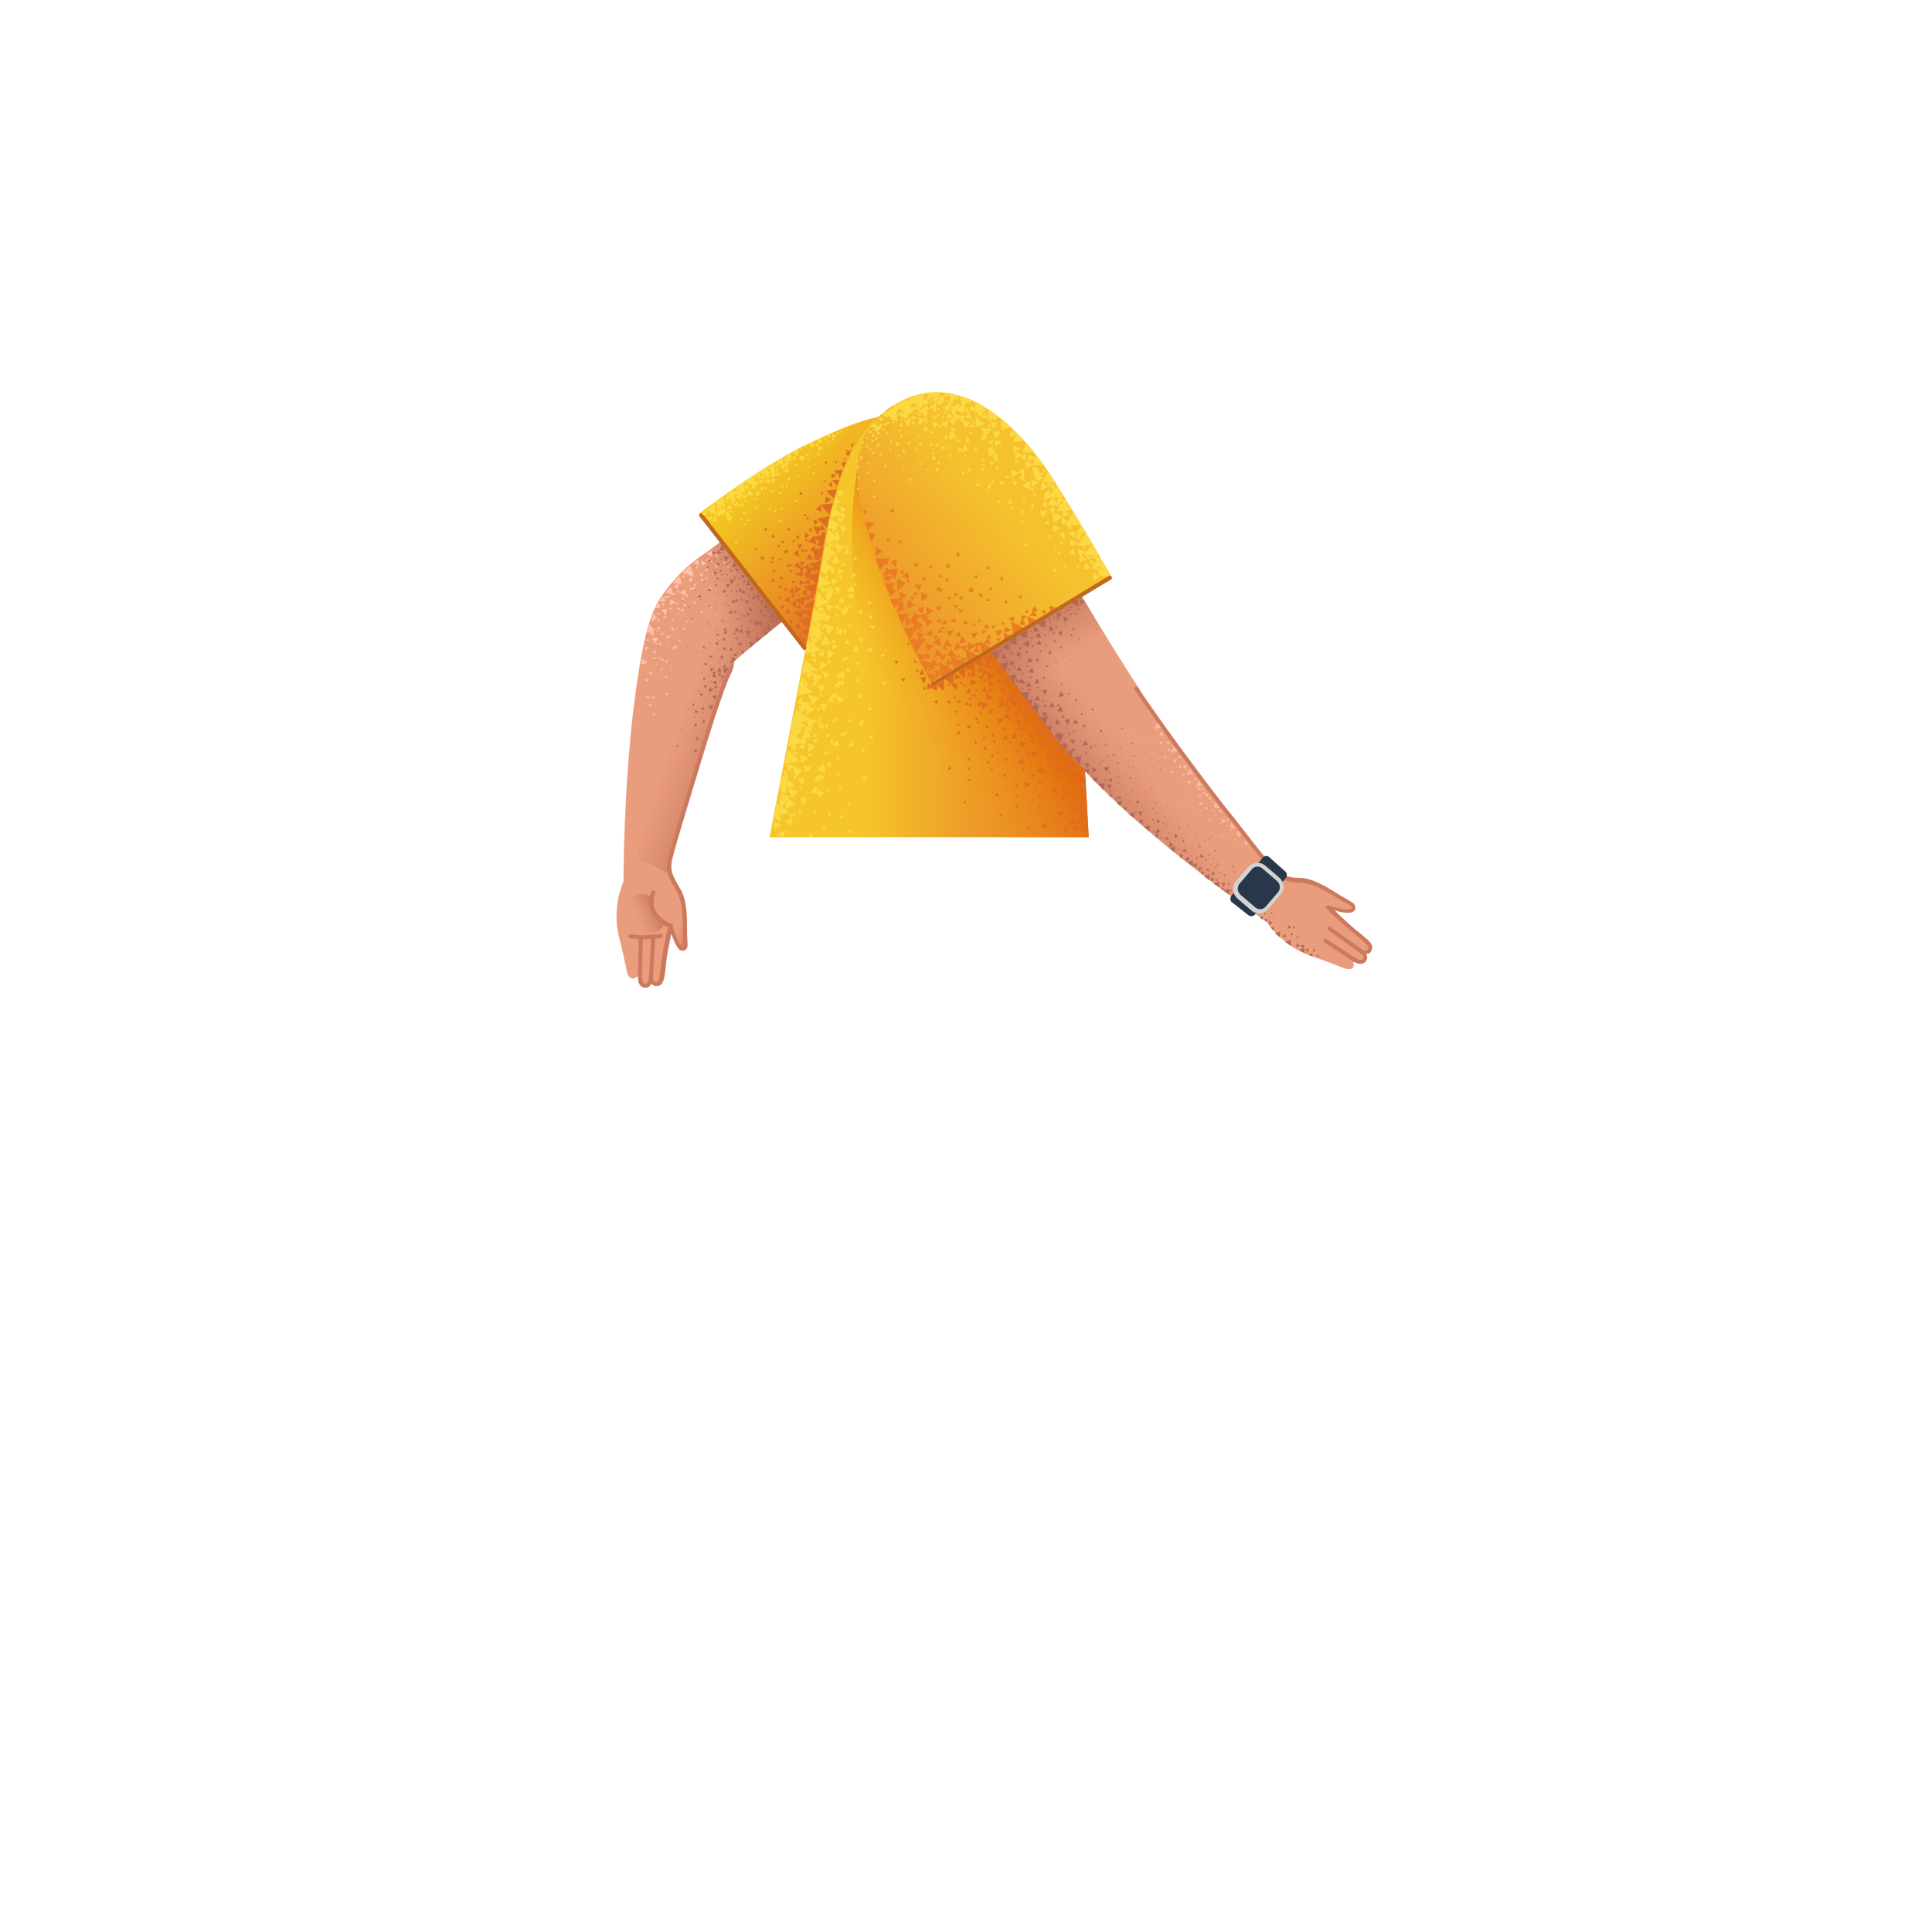 <svg xmlns="http://www.w3.org/2000/svg" viewBox="0 0 480 480" xmlns:v="https://vecta.io/nano"><path d="M211.2 111.1s-18.9 13.3-35.1 25.7c-5.7 3.7-9.2 7.6-11.8 11.4-3.2 4.6-5 12.8-6.8 27-2.6 21-2.6 43.8-2.6 43.8s-3 6.4-1.1 13.8c1.9 7.5 1.8 8.9 2.4 9.7 1 1.4 2.35-.08 2.35-.08s.25 2.18 1.65 2.38c1.2.1 1.5-1.3 1.5-1.3s.6 1.3 1.7.9c.8-.3 1.1-2.7 1.1-5.4 0-2.2 1.5-7.4 1.6-8.4s1.1 1.5 1.7 3c.8 1.7 2.4 2.8 2.1-.3s-.2-5.7-.3-6.5c-.2-.9-.5-4.1-1.5-6-.7-1.3-1.97-2.87-1.47-6.27.6-5.8 5.27-21.43 8.37-30.83 2.3-6.7 4.9-16.3 7.1-19.1 9.7-9.1 41-32.5 41-32.5l-11.9-21z" fill="#ea9d7d"/><linearGradient id="A" gradientUnits="userSpaceOnUse" x1="170.265" y1="173.909" x2="192.573" y2="182.079"><stop offset="0" stop-color="#cc7a5e" stop-opacity="0"/><stop offset=".924" stop-color="#aa5f4b"/></linearGradient><path d="M197.3 152.1l-.4-13.4s0-1.2-10.5 2.5c-9.1 5.6-17.2 16.4-18.9 19.7-2 4.1-6.6 32.9-8 43.8-1.3 9.8-2 8.3 2.8 10.3 1.9.9 4.3 2.6 4.3 2.6v-4.7l11.7-39.1c.6-1.8 1.5-6.6 4.1-9.4 1.4-1.6 14.9-12.3 14.9-12.3z" fill="url(#A)"/><linearGradient id="B" gradientUnits="userSpaceOnUse" x1="177.298" y1="150.843" x2="198.887" y2="142.297"><stop offset="0" stop-color="#cc7a5e" stop-opacity="0"/><stop offset=".924" stop-color="#aa5f4b"/></linearGradient><path d="M166.8 145.3l3.8 6c5.8 9.7 10.7 14 10.7 14l16.3-13.7-15.5-18.7c-2.5 1-11.9 8.2-15.3 12.4z" fill="url(#B)"/><linearGradient id="C" gradientUnits="userSpaceOnUse" x1="180.581" y1="94.672" x2="224.937" y2="143.813"><stop offset=".298" stop-color="#f5ce21"/><stop offset="1" stop-color="#e46c26"/></linearGradient><path d="M173.7 127.6s16.3-12.5 28-17.8c11.8-5.4 25.4-12 34.7.1 10 12.7-.9 28.4-11 37.2-8.4 7.4-22 18-22 18l-29.7-37.5z" fill="url(#C)"/><linearGradient id="D" gradientUnits="userSpaceOnUse" x1="191.2" y1="153.988" x2="270.5" y2="153.988"><stop offset=".298" stop-color="#f5c52a"/><stop offset="1" stop-color="#e46c26"/></linearGradient><path d="M191.2 208h79.3s-2.8-54-4.6-65.8c-2.7-18.1-17.5-43.1-37.9-42.2-4.1.1-18.1.3-23.6 38.1-2 11.7-13.2 69.9-13.2 69.9z" fill="url(#D)"/><linearGradient id="E" gradientUnits="userSpaceOnUse" x1="219.244" y1="173.513" x2="249.243" y2="154.961"><stop offset=".01" stop-color="#f5b421" stop-opacity="0"/><stop offset=".985" stop-color="#dd6002"/></linearGradient><path d="M214.6 110.2s-8.4 22.1 3.2 66.4c5.3 20.4 17.8 31.4 17.8 31.4h34.9l-1.4-23.4-22.3-27.2-32.2-47.2z" fill="url(#E)"/><path d="M236.7 149.2l25.8 34.4c1.9 2.6 10.4 11.9 21.2 21.3 14.9 13.1 31 24.1 31 24.1s3.7 6 11 8.5 8.3 3.3 9.4 3.3c1.8 0 1.1-1.8 1.1-1.8s2.2.7 3-.3-.3-2-.3-2 1.4.2 1.7-.9c.2-.8-1.7-2.4-3.9-3.9-1.8-1.2-5.3-5.2-6.2-5.8-.8-.6 1.9-.2 3.5.2 1.8.3 3.7-.5.9-1.9s-4.9-3-5.7-3.3-3.6-1.8-5.9-2c-1.5-.1-3.4.2-6-2.1-4.1-3.9-16.1-20.1-22-28-2.9-4-10.6-14.1-12.2-17.8-6.8-10.1-23.3-38-23.3-38l-23.1 16z" fill="#ea9d7d"/><linearGradient id="F" gradientUnits="userSpaceOnUse" x1="291.827" y1="199.444" x2="272.331" y2="214.968"><stop offset=".005" stop-color="#cc7a5e" stop-opacity="0"/><stop offset=".924" stop-color="#aa5f4b"/></linearGradient><path d="M262.9 184.3c4.5 5.2 11.2 12.5 20.6 20.7 4.7 4 9.2 7.8 13.5 11 9.8 7.7 17.5 13.1 17.5 13.1s3.7 6 11 8.5 8.3 3.3 9.4 3.3c.6-.1.9-.2 1.1-.5-2.6-3.4-9.9-10.5-13.4-13.4-4.8-3.9-20.8-25.9-34.2-39-6.9-6.7-27.7-25.5-29.1-37.1-1.2 2.3-13.2 7.7-13.9 9.6.8 1.7 10.3 14.4 17.5 23.8z" fill="url(#F)"/><linearGradient id="G" gradientUnits="userSpaceOnUse" x1="263.837" y1="165.17" x2="252.382" y2="144.901"><stop offset="0" stop-color="#cc7a5e" stop-opacity="0"/><stop offset=".924" stop-color="#aa5f4b"/></linearGradient><path d="M263.3 184.6s.4-6 4.7-10.9c7.4-8.5 12.1-6.8 12.1-6.8l-12.2-20.2-21.8 14c4.4 8.1 10.6 15.2 17.2 23.9z" fill="url(#G)"/><linearGradient id="H" gradientUnits="userSpaceOnUse" x1="246.294" y1="124.322" x2="191.005" y2="173.331"><stop offset="0" stop-color="#f5c12e"/><stop offset="1" stop-color="#e46c26"/></linearGradient><path d="M231.7 170.3s-10.7-19.5-14.6-32.9c-4-13.5-8.7-29.2 5.7-37.2 15.2-8.6 29.4 4.7 38.2 17.8 6.5 10.1 15.2 25.4 15.2 25.4l-44.5 26.9z" fill="url(#H)"/><g fill="#cc7a5e"><path d="M337.96 239.46c-.9 0-1.73-.62-1.93-.72s-.23-.34-.13-.64.4-.3.7-.2c.7.4 1.58.92 2.1.3.4-.7-.3-1-.4-1.2s-.2-.5.01-.7c.1-.2.3-.32.45-.2.2.13.55.1.85 0a.55.55 0 0 0 .3-.5c.1-.5-.55-1.3-2.55-2.9-2.9-2.2-7.55-6.7-7.75-6.9a.47.47 0 0 1-.1-.6c.1-.2.4-.3.6-.2 1.7.5 4.7 1.2 5.5.9.1 0 .2-.1.2-.2 0 0 .2-.27-.13-.57-.1-.1-3.34-1.93-3.34-1.93-2.4-1.5-6.13-3.8-9.23-3.9-3-.1-4.2-.6-5.8-1.6-1.2-.7-5.5-6.2-11.5-13.9l-2.4-3c-13.8-17.8-21.4-29.3-21.5-29.4-.2-.2-.1-.5.1-.7s.5-.1.7.1c.1.1 7.6 11.5 21.4 29.3l2.4 3c4.5 5.8 10 12.9 11.2 13.6 1.5.9 2.6 1.4 5.3 1.4 3.3.1 7 2.5 9.7 4.2 0 0 3.4 1.9 3.5 2.1.4.4.62.93.52 1.33-.1.6-.6.8-.8.9-.9.3-2.92.14-4.42-.54 1.6 1.6 4.2 4.1 6.2 5.6 2.3 1.9 3.48 2.86 3.18 4.06-.2.7-.4.88-.8 1.1-.22.14-.56.08-.66.08.2.5.4 1.05.03 1.7-.34.7-1 .8-1.5.8z"/><path d="M338.8 237.3c-.1 0-.2 0-.3-.1l-8.5-6.1c-.2-.2-.3-.5-.1-.7s.5-.3.7-.1l8.5 6.1c.2.2.3.5.1.7-.1.1-.2.2-.4.2zm-2.4 1.6c-.1 0-.2 0-.3-.1l-7.1-4.7c-.2-.2-.3-.5-.1-.7s.5-.3.7-.1l7.1 4.7c.2.2.3.5.1.7a.76.76 0 0 1-.4.2z"/></g><path d="M199.9 161.5a.76.76 0 0 1-.4-.2l-25.7-33c-.2-.2-.1-.5.1-.7s.5-.1.7.1l25.7 33c.2.2.1.5-.1.7-.1.1-.2.1-.3.1z" fill="#c1671e"/><g fill="#283749"><path d="M313.8 213l-7.9 9.6c-.3.5-.3 1.1.1 1.5l4.2 3.3c.5.3 1.1.3 1.5-.1l7.8-9.2c.3-.5.3-1.1-.1-1.5l-4-3.6c-.5-.5-1.2-.4-1.6 0z"/><path d="M307.2 221.8c-.4-.9-.2-1.9.4-2.6l3-3.5c.9-1 2.5-1.1 3.5-.2l3.5 3c.3.2.5.6.6.8.4.9.2 1.9-.4 2.6l-3 3.5c-.4.5-1.1.8-1.7.9s-1.3-.2-1.8-.6l-3.5-3c-.3-.3-.5-.6-.6-.9z"/></g><path d="M317.8 219.6c.3.6.2 1.5-.3 2.1l-3 3.5c-.7.9-2 .9-2.8.1l-3.5-3a3.04 3.04 0 0 1-.5-.7c-.3-.6-.2-1.5.3-2.1l3-3.5c.7-.9 2-.9 2.8-.1l3.5 3c.1.2.4.4.5.7m.9-.4h0a4.44 4.44 0 0 0-.8-1.1l-3.5-3c-.6-.5-1.3-.8-2.2-.7-.8 0-1.5.5-2.1 1l-3 3.5c-.7.9-1 2.1-.5 3.2a4.44 4.44 0 0 0 .8 1.1l3.5 3c1.2 1.1 3.1.9 4.1-.3l3-3.5c.9-.9 1.2-2.1.7-3.2h0z" fill="#d3d3d3"/><g fill="#ea7d24"><path d="M229.3 152.6l.1-1.9-1.6.7zm-4.6-1.7l-.5-1.8-1.4 1zm4.2-1.4l1.8-1.4-1.8-1zm-7.9-1.2l1.8-1.4-1.8-1z"/><path d="M219.4 143l2.1-.5-1.2-1.6zm3.5 9.2l2-.9-1.6-1.4zm2.3-.9l2-.9-1.5-1.4zm-1.6-2l1.7-1.4-1.9-1zm3.5 5.2l1.6-1.5-1.7-.9z"/><path d="M226.4 155.3l1.8-1.1-1.6-1.2zm-.4-11.4l-.5-1.9-1.3 1.2z"/><path d="M229.6 154.4l.5-1.8-1.7.3zm-4.9-11.6l-.2-1.3-1 .6zm2.6 5.5h-1.2l.4.9zm3.8-8.1l-.3 1 .9-.1zm3.8 1.1l1.3-.5-.7-.8zm-5 3l-.1-1.1-.9.5zm8.2 3.2l-1.1-.2.3 1zm-11.1-7.7l.5 1.3.7-1zm-3.9-4.7l1-.3-.6-.7zm-1.6 9V143l-.9.3z"/><path d="M221.2 144.6l-.6-1.9-1.3 1.1zm1.2-.5l.7-2.9-2.5.4zm-5.9-9.5l1.1-2-1.9-.2zm6.4 12.2l2.2-1.8-2.2-1.3zm-.3-5.9l.3-1.9-1.6.5zm-2.2-.4l.5-1.9-1.7.4zm12.2 6.4l1.2-.3-.7-1zm-.1 3.8l.3 1 .8-.6z"/><path d="M235.5 144.7v-1.1l-.8.5zm-9.7.3l.2-1.1-.9.3zm-4.9-6.2l-3.5-.1 1.2 3zm1.5 6l-2.7.1 1 2.3zm1.6 3.8l-2.9.2 1.1 2.3zm-6.5-10.4l1.8-1.2-1.7-1.1zm-.2-8.2l-2.3-.4.5 2.2zm8.6 22.4l-2.9.1 1.1 2.5zm2.1 3.5l-3.5.2 1.4 2.9z"/><path d="M230 158.7l-4.1.2 1.6 3.5zm-2.9-13.4l1.3 1.4.6-1.5zm3 7.7l1.8-1.2-1.7-1.1zm-.5.5l.7 2.2 1.4-1.4z"/><path d="M227.7 162.2l.8 2.1 1.4-1.5zm2.1-2.5l.7 2.2 1.4-1.4zm-2.2-2.8l.7 2.1 1.4-1.4zm6.8.2l-1-.9-.4 1zm5.1 3.1l-1 .6.9.6zm-1.3-8.9l.3 1 .8-.7zm-.5-12.8l1-.9-1.1-.4zm-3.5 5.1l-.5-1-.5.7zm8.8-.7l-1 .2.6.7zm-9 17.8l-.7-2.3-1.5 1.3zm5.3-12.5l-1.1.1.5.9zm-6.7 2.7l.9.8.4-1.1zm-5.3-2.8l.8-.7-.9-.4zm1.8 8.8l-.4-1-.7.7zm-8.1-29.8l1.3.2-.4-1.1zm-6 .7l.4-1h-1zm6.4 6.4l-1-.7-.1 1zm14.7 20.1l1.3.4-.2-1.2zm-3.5 0l1.2.4-.1-1.2zm13-7.9l.9.2-.2-.8zm3.1 8.7l.9.2-.2-.9zm5.8-3l1 .3-.2-.9zm-10.3 3.8l1.4.4-.2-1.4zm-7 2l1.4.3-.2-1.3zm-3.3-3l1.4.3-.3-1.3zm16.7-1l1.4.4-.2-1.3zm-5.7-12.7l1 .3-.2-.9zm-14.8 12.9l.6-.9-1-.1zm5.4 7.2l-.8-.7-.3.9zm-8.7-4.4l2.5-1.5-2.1-1.5zm-1.7-1.3l1.6-1.6-1.8-.7zm4.8 2.1l1.9.3-.5-1.6z"/><path d="M235.2 148.6l1 .4-.1-1zm5.2-1.7l1.5.2-.4-1.3zm-6.7.5l.5-1.2h-1.1zm6.9 7.4l-1.1-.7-.1 1.1zm-9.1 8.4l-1.5-1.1-.3 1.7zm2.3 3.1l-1.8.5 1.1 1.4z"/><path d="M232.4 166l-1.5-1-.3 1.7zm-2.4 1.2l1.5 2.6 1.6-2.1z"/><path d="M228.5 164.1l1.4 2.7 1.6-2.1z"/><path d="M233.4 165.4l-1.5-1.8-.8 1.9zm4.1-2.3l-1.2-1.8-1.1 1.6zm-.6 1.8l-1.4-1.3-.4 1.7z"/><path d="M235.9 164.9l-1.8.6 1 1.2zm-1.8-3.9l1.1.4-.2-1z"/><path d="M233.2 164.4l.7 4 3.1-1.9zm15.5-5.9l-1.3.1.6.9zm-2.4 1.6l-.9-1.7-1 1.4zm-2.6 2l-1.2-1.4-.7 1.3z"/><path d="M246.4 158.8l-.7-1.3-.7 1zm-8.2 1.1l1.9-.4-1.1-1.5zm-1.3 1.7l1.9-.6-1.1-1.4zm-4.9 1.7l2-.6-1.2-1.4zm.3-4.3l.8-.9-1-.3zm-2.6 4.9l-.5-.8-.4.8zm7.9-1.5l-.9.4.6.6zm-.3-11l.7-.9-1-.3zm-2.6 4.9l-.6-.8-.4.8zm7.8-1.5l-.9.3.6.6zm1.2 5l-1.5-.1.5 1.4z"/><path d="M242.6 160.4l-2.2-.9.1 2.1zm-2.3 0l-1.5.3.8 1.2zm-.1 2.9l-1.7.3 1 1.3zm-1.8.4v-1.1l-.8.5z"/><path d="M236.1 162.8l.9 3.8 2.9-1.8zm3.8-1.6l.4 3.3 2.6-1.6zm3.4-1.9l.6 3.1 2.4-1.5zm-6.4-2.7l-1.9.2 1 1.4zm14.2 1.3l-1.7-.6.1 1.7zm-8.1-.8l-1.9.2.9 1.4zm17-5.5l-1.2.1.6 1zm-2.3 1.5l-.9-1.5-.9 1.4z"/><path d="M255 155.3l-1.1-1.5-.7 1.4zm2.9-3.3l-.8-1.4-.8 1.1zm-9.2-7.5l.7-.9-.9-.3zm-2.6 4.9l-.5-.9-.6.8zm7.8-1.6l-.9.4.7.6zm-10 .8l.2-1.2-1 .3zm0 5.5l-.8-.4-.1 1zm6.1-5.2l-.6.8.9.2z"/><path d="M255.1 153l-1.5-.1.5 1.3zm-9.9 3.8l-1.2-.4v1.2zm6-.4l-1.7-.6.1 1.6zm0-2.1l.5 3.4 2.5-1.7zm4-1.3l.4 2.3 1.8-1.2zm7.3-1.9l-1.8-.7.2 1.8zm-15.1 4.2l-1.2.2.6.8zm1.7 1.2l-1.9.2.9 1.4zm-12.5 4.2l-1.2-2-1 1.7zm-1.4 1.9l-1.9.3.9 1.4z"/></g><g fill="#fcd842"><path d="M221.7 101.1l1.2.5-.1-1.4zm19.8 6.2l-.8.1.5.7zm7.7-2.7l-.7.1.4.7zm-10.4 5.1l-.3-.7-.6.7zm-11.6-10.3l-.2.9 1-.2zm13.2 2.7l-.2.9 1-.3zm2.5-1.4l-.1.9 1-.2zm-22.6 1.2l-1.4 1 1.7.9z"/><path d="M217.3 104.8l-1.1 1.3 1.9.4zm1.2-1.4l-.1 1.3 1.3-.4zm-.5 3.7l-.1.9 1-.2zm-2.1-.3l-.1.9 1-.3zm17.8-9.2l-.8.1.4.7zm-4.5 2.5l-.6-1.3-1.1 1.1zm2.6-.4l-.2-.7-.6.6zm3.8 1.4l.8.4.1-1zm.8-3.1l.2.8.8-.5zm-1.6 4.1l-.1.7.8-.2zm-11.4 4.5l-.1.7.8-.2zm-3.1.5l-.1.7.7-.2zm-2.9 1.4l-.1.7.8-.2zm-.8.6l-.1.7.8-.2zm27.4-4.2l-.2.8.8-.3zm2-1.2l-.1.7.7-.1zm-4.6.9l.6.4.1-.9zm-2.8-2.9l.7.4v-.9zm3.5-.9h-.7l.3.8zm-21 9.1h.6l-.3-.6zm.7-3.7l.1.5.4-.4zm6.6 1.8l-.4.2.4.4zm-3.2-.8l.2.5.4-.4zm7.2 1.1l-.4.3.3.2zm13.1 1.3l-.4.3.5.2zm-9.6 1.5l-.4-.3-.1.5zm4.2 2.1l-.4-.3-.2.5zm-5.4 5l-.3-.3-.2.6zm1.2-13.8l.6.7.4-1zm-5.8-6.7l1.1 1.5.9-1.8zm-8.9 5.9l.6.8.4-1zm17.9-5.1l-.4.6.9.1z"/><path d="M241.4 105.8l-.7-.2.1.8zm-5.9-5.7l1.3.3-.2-1.5zm1.8.8l.8.2-.1-1zm0-1.7l.9.1-.3-1zm-5.2 4.2v.8l.8-.4zm9.6-3.9l-1.1-.4v1.4zm-25 8.3l-.1.8.8-.4zm4.5-5.5l-.6.2.4.6zm-6.5 7.4l-.6.1.4.6zm1-.7l-.1-.7-.6.6zm3.7-3.4l.7.3-.1-.8zm-2.1.5l.7.8.6-1.2zm2.8-.9l.7.2v-.8zm2.8-2l.7.3v-.9zm-1.5-1.8l-.3 1.4 1.6-.2zm-3.7 3.3l-.1.6.7-.2zm6.6-.6l-.6.1.4.6zm-5.2 2.8l.7.2-.2-.8zm-3.1 4.4v.6l.7-.3zm1.5-4.8l-.6.1.3.6zm.3 4.2l.7.2-.1-.8zm3.2.7v.7l.6-.3zm-7.2-.4v.6l.6-.3zm5.2 1.8l-.6.1.4.6zm-3.6-1.6l.5-.3-.6-.4zm-2.6 3.6l.5-.4-.6-.3zm.7-2.3l.5-.4-.6-.2zm-.7 3.4l.5.4.2-.6zm.1 2.6l.4.5.3-.7zm.8-4.3l.7-.4-.7-.5zm2.8-1.8l.4.5.3-.7zm-.6 2.4l-.3.5.7.2zm-.1 2.3l-.3.5.6.1zm-3 4.2l.5.5.2-.7zm4.4-2.3l-.3.6h.6zm0 3.9l-.4.6.7.1zm5.8-22.7l1.8 1.3.5-2.4zm2.9-.7l-.3.6h.7zm-2 1.9l-.3.5.6.1zm4.4 1.2l-.5-.2v.7zm11.2 1l-.4-.2-.1.7zm-13.1-1.6l-.6-.2.1.7zm2.4-3.8l.5.5.4-.8zm.6 4.8l.5.6.3-.8zm-2.8-4.4l.9 1 .7-1.5zm6.2 2.9l.4.5.4-.8zm3.8 5.2l.6.6.2-.8zm-.3 6.3l-.8.1.5.7zm-2.7 2.4l-.3-.7-.6.6zm-2.9 1.4l-.4-.4-.1.6zm.7-4.3l.6.5.3-.8zm-3.2 2.7l.5.5.3-.8zm-2.6 4l.4.5.4-.8zm-6.1-3.4l.5.5.3-.8zm14.7-17.7l-.3.5.7.2zm-1 .3l-.6-.2v.7zm2.4 1l-.6-.2.1.8zm8.3 4.1l.8.4.1-1zm-.8.9l-.1.8.8-.1zm3.8-.3l.6.4.1-.9zm-2.7 2.7l.6.7.4-1zm.1-4.7l.8.2-.1-1zm1.3 1.1l.8.4-.1-1.1zm2.3 2.8l-.6-.2.1.7z"/><path d="M242.9 103.3l-.6-.2.1.7zm-13.1 1.5l.6.5.2-.8zm1.1-3.7l-.3.6.7.1zm2.9 4.7l-.6-.2.1.8zm2-8.1l-1.1-.1.5 1.2zm-5.9 2.4l-.6.3.5.6zm.9-1.5l-.7.3.7.6zm-4.5 5.9l-.4-.6-.4.8zm-1.6-1.9l-.2 1.4 1.5-.4zm-1.1 0l.1.5.4-.3zm3.4 1l.2.6.5-.5zm-.9-2.9h-.5l.2.6zm2.1.3l-.5-.7-.3.8zm.7 2.2l-.5-.6-.3.7z"/><path d="M230.3 106.4l-.5-.6-.3.8zm-3.1-5l1.2.7.1-1.5zm6.2-1.1h.9l-.5-1zm.5 3.6h.8l-.4-.9zm-12.4 1.2h.9l-.5-.8zm2.1 3.5h.8l-.4-.9zm2-6.1l.7.3v-.8zm5.4-2.8l-.3.6h.7zm-1.2 1.9h-.6l.3.6zm2.7.4l-.6-.1.1.7zm-4 2.9l-.3.6.7-.1zm-4.1 10.8l-.3.4.6.2zm3.6-1.6l-.2.4h.5zm-2.5-4.2l.3.6.5-.7zm5.4.7l.8.2-.2-.9zm-6.8 1.6l.7.3-.1-.9zm4-1l-.6.1.4.6zm-5.2 1.8l.1.6.6-.5zm9.6-12.5h-.7l.3.7zm6.7 2.6l-.1.7.8-.3zm-2.8-.5l.5.5.4-.7zm3.5-1.4l.5.6.3-.8zm-1.7-.4l-.4.6.6.1zm-1.2.3h-.6l.3.6zm2.6.5h-.7l.3.7zm.1-1.4h-.6l.2.6zm-12.4 4.9l-.6-.1.2.7zm8.2-2.5l-.3 1.6 1.7-.6z"/><path d="M233 99.1l-.1 1.6 1.6-.5zm5.8 1.2l.9.1-.3-1zm-5.1 5.1l1.5 1 .3-2.1zm-4.7-5.7l1.5.9.3-2.1zm-4.1.6l1.8.3-.5-2zM233 99l1.5 1 .3-2zm1.2 2.3l1.5.9.3-2.1zm-3.3-.2l1.6 1 .2-2.1zm5 .5l1.1 1.4.9-1.8z"/><path d="M236.5 101l1.4 1.3.5-2zm-8.1 2.6l-.2 1.6 1.6-.6zm8.4-.9l.3 1.6 1.5-.9zm-10.2.4l-.2 1.1 1.2-.3zm6.9-.3l-.9.1.4.9zm-4.4 7.7l-.4-.8-.7.7zm2.3 3.6l1.1.1-.3-1.2zm-.3-7.1l.1.9.8-.4zm7.5 4.5l-.9.3.7.7zm-8.6-4.1l.6-1h-1.2zm-6.7-1.6l.9.2-.1-1zm6.3-6.2l.1.9.9-.4zm-3.2-.7l-.2 1.5 1.6-.5zm-1.4 2l.7 2.3 2-1.9zm-7.8 4.8l.5 1.7 1.5-1.3zm11-3.5l2.1 1.1.2-2.6zm-4.6.1l.3 1.5 1.4-.9zm-1.3-1.5l.4 1.5 1.4-1.1zm12.1 8.1l1.1.1-.4-1.2zm2.2-1.8l.4-.8-1 .1z"/><path d="M233.9 110.8l.1.9.9-.5zm-4.2-7.1l.1.9.8-.7zm-3.5-4.2l-3.3 1.1 2.5 2.9zm3.6-1.8l-3.3 1.1 2.5 2.9zm4.1-.3l-2.7.1 1.2 2.7zm-12.7 6.8l1.7.2-.6-1.9z"/><path d="M222.7 100.8l-2.9 1.9 3.2 2.2zm15.3-2.6l-2.2-.6.4 2.6zm-5.8 8.2l.9-1.3-1.6-.3zm14.5 4.5l-1.4.7 1.4 1.1z"/><path d="M248.1 106.9l-1.3.8 1.4 1zm-2.7 4.8l.6 1.7 1.6-1.3zm.5-7l.7 1.8 1.4-1.5zm-3.4-2.7l1 1.6 1.1-1.8z"/><path d="M251 106.9v1.8l1.9-1zm-3.8 2.2v1.8l1.8-1zm-.6-1.9l.6 1.7 1.4-1.5zm5 3.4l.2 1.9 1.8-1zm-16-6.2l1.3 1.3.7-1.9zm4.3 1.9l1.2-1.4-2-.5z"/><path d="M239.1 104.9l.7-1.7h-2zm5.4 2.7l-.8 1.4 1.6.1zm3.3 4.9l-1.3.8 1.3 1zm-6-7.4l-.9.6 1.1.6zm5.2 4.6l-.7-.6-.3.9zm-8.3 2.5l.3-.9h-1zm1.5 4.4l.7.8.5-1zm2.3-5.6l-.6.7 1 .3z"/><path d="M247.1 119.7l-.8-.3v1zm-14.8-3.1l.8.6.2-1.2zm.4-6.6l-.3.8 1-.1zm7.1 7.3l-.9-.1.3 1zm-3.7-10.1l-.3 2 2.1-.6zm3.7 4.3l-.9.1.5.9z"/><path d="M236.4 108.2l.9-.5-1-.7zm-5-4.8l.7.6.3-1zm8.5-2l-.4.8 1 .1zm-17.2 9.5l.9-.5-1-.7zm-4.4-5.5l.5.8.5-.9zm8.6-1l-.5.8 1 .1zm12.9 5.6l1.1-.1-.6-1zm-2.3-6.6l.3.9.7-.8zm8.4 2l-.7.5.9.5zm-1.3-2.9l-.8 1.3 1.7.2zm-2.1 1.2l-.2 2.4 2.5-.8zm1.3 2.6l.9 2.2 1.8-1.9zm-6.4-4.8l1.9 1.4.6-2.7zm3.2 1l-.8 1.3 1.8.3zm.7-1.9l-.5 1.5 1.7-.3zm4.5 14.2l.7.9.5-1.1z"/><path d="M247.2 114.7l.8-.4-.8-.6zm-3 1.3l-.5.7.9.2zm-4.5-14.2l.9.3-.2-1zm4.3 6.6l-.3.8h.9zm-19.5-4l1.1 1.5.8-1.9zm16.6-5.2l-2.5-.8.3 3zm3.9 2.1l-2.6-1.5-.2 2.9zm3.3 2.4l-2.7-2.1-.2 3.1zm2.9 2.4l-2.4-2.1-.2 2.9zm3.4 3.5l-2-2-1 2.3zm-14.4.2l.8-.4-.7-.6zm-.9 2.3l1.4-.3-1.1-1.4z"/><path d="M237.7 110.1l.8-.4-.9-.6zm2.3-.8l.7-.4-.7-.6zm14.4 7.1l-1.3.8 1.4 1zm.5-3.7l-1.3.8 1.4 1zm4.1 4.2l.4.8.5-.9zm-7.8-.2l.2 1.8 1.8-1zm4.2-3.8l.1 1.9 1.8-1.1zm-.7 1.6l.2 1.8 1.8-.9z"/><path d="M252.2 112.2l.1 1.9 1.7-1.1zm5.3 5.5l.1 1.9 1.8-.9zm-1-1.9l.2 1.8 1.7-.9zm-2.1 2l-1.4.8 1.5 1zm-7.9-8.4l-.9.4.8.9zm6.6 5.6l-.6-.7-.5.8zm-8.7 1l.5-.8-.9-.1zm-2 4.1l.5.9.8-.8zm5.5-4.3l-.7.6.9.4zm.8 8.8l-.8-.5-.2 1zm-.4-5l.5.9.8-.9zm3.3.5l.9-.1-.6-.9zm-5.8.6l-.7.6.9.4zm11.2-8.3l-2.1-2.5-.9 2.5zm2.4 3.2l-2.1-2.6-.8 2.6zm5 16.6l-1.3.6 1.4 1.2zm1.9-2.3l-1.4.6 1.2 1.2zm2.2 2.6l-1.4.7 1.4 1.1zm-1.5-.6l-1.4.7 1.4 1.1zm-5.4-1.5l.1 1.8 1.8-1z"/><path d="M264 126.7l.1 1.8 1.8-.8zm-1.2-3.5l-.1 1.8 1.9-.7zm7.1 9.2l-1.3-1.9-1.4 2.3zm-4 1.6l.1 1.8 1.9-.8zm-2.1-5.4v1.9l1.8-.8zm4 7.8l.3 1.8 1.7-1.1zm-11.6-17.3l.1 1.9 1.8-1.1zm3.1 5.3l1.7-.8-1.4-1.4zm-.7-2.6l1.7-.7-1.4-1.4zm3.3 4l-1.4.7 1.4 1.1zm4.9 10.5l-1.2.9 1.5.9zm2.7-1.8l-1.3.7 1.3 1.1zm-12.6-13.4l-1 .4.7.9zm3.5 6.1l-.5-.7-.6.8z"/><path d="M251.5 126.6l.6-.5-.8-.5zm4.2-7.1l-1.7 1.2 2.1 1zm-1.2 7.7l-.7-.5-.3 1zm-4.2-2.1l1 .2-.2-1.2zm-.4-7l.1.9.9-.5zm7.5 4.4l-.8.3.7.7zm-12.2-1.6l.9.4v-1.2zm-1.2-7.1l-.1.9.9-.3zm8.6 6h-.9l.6 1zm10.9 4.3l-1.4.7 1.3 1.1z"/><path d="M261.6 123.4l-1.3 2 2.6.4zm-.1 4l.3 2.4 2.3-1.5zm-4.6-10.7l.2 2.4 2.3-1.3zm4 4.9l-1.3.8 1.3 1.1zm1.1-1.5l-1.3.7 1.3 1.1zm.7 17.7l.9-.3-.6-.7z"/><path d="M260.1 120.3l.5.7.5-.9zm2 8.5l-.5.7 1.1.1zm.1-8.9l-1.8-2.9-1.4 2.8zm2 3.6l-1.6-3-2.3 3.1zm2.2 3.3l-1.8-2.9-2.1 3.1zm2.2 3.7l-2-3.4-1.9 3.4zm3 4.8l-1.8-2.9-2.1 3.2zm-15.6-9l.9.2-.3-1z"/><path d="M258.8 125.7l1.4.4-.3-1.7zm.8 4.4l1 .2-.2-1.1zm-5.7-5.4l.9.2-.3-1zm2.2 1.1l.8.1-.2-.9zm17.4 14.2l-.2 1.5 1.5-.5zm-4.2 1.5l1.6-.4-1.2-1.5zm2.2 2.5l1.6-.5-1.3-1.4zm-12.8-15.4l1.4-1-1.6-1zm9.6 11.2l1.5-.8-1.4-1.2zm-4.1 1.1l.8.1-.2-1zm-.8-6.4l.2.9.7-.4zm7.1 3.7l-.8.2.7.7zm-16.1-2.6l.9.2-.2-1zm-.7-6.3l.2.9.6-.5zm7.3 3.5l-.8.3.7.6zm.4 9l.9.3-.1-1.1z"/><path d="M262 135.4v.8l.8-.3zm6.1 5l-.8.2.6.7zm5.5.9l-1 .6 1.2.8z"/><path d="M272.2 139.6l-1.1 1.6 2 .4zm-.5-.6l-1.1.5.9 1zm.9-1.4l-1.2.8 1.3.8zm-2.3.9l.6.6.4-.8z"/><path d="M273.1 137.9l-1.8-2.6-2.1 2.7zm1.5 2.7l-1.6-2.4-1.5 2.7zm1.2 2.6l-1.2-2.5-1.9 2.4zm-68.5 7.8l1.3.4-.2-1.6zm-3.5 1.7l1.3.4-.2-1.6zm1.1-5.5l.1-.8-.9.2zm4.6 5.8l1.1-1.3-1.8-.5zm-6.3 3.4l1.3-1.4-2.1-.7z"/><path d="M202.1 160.2l1.3-1.4-2.1-.6zm1.5-7.9l1.1-1.2-1.8-.6zm2.2-.3l1.1-1.3-1.8-.6zm-.5 2.6l1.3-1.4-2-.7zm.9-7.1l1.1-1.3-1.8-.5zm-.6 1.9l1.1-1.3-1.8-.5zm-.6 19.4l1.3-1.3-2-.8zm2.4-6.5l-1.7-.8-.1 2.2zm-1.9 2.8l-1.7-.8-.1 2.2zm2.1-7.8l1.6.6-.2-1.8zm.7-7.8l1.4.4-.3-1.6zm-1.2 20.9l1.5.5-.1-1.8zm-.7-10.8l1 .4v-1.3zm1.2-7.2l-.1.9 1-.2zm6.8 6.2l-.9.1.5.9zm2.5-2.3l.3-.9-1.1.1zm-6.3-.7l.8.1-.3-.9zm5.1-6.2l.1.8.8-.5zm4.1 21l.4-1H219zm-7.1-1.3l.9.2-.3-1zm6.2-6.7l.1.9.9-.4zm-2.3 21.3l.4-1h-1.2zm-7.2-1.3l.9.2-.2-1zm6.3-6.7l.1.9.9-.5zm-1.5 4.4l.5-1h-1.2zm-7.1-1.2l.9.1-.3-1zm6.3-6.8v1l.9-.6zm-7.1 12.7l1.1-.4-.9-.9zM202 179l.6.7.4-.9zm9.2-.6l-.6.7 1 .3zm-3.1-10.2l1.9.4-.6-2.2zm4.4-3.8l.2 1 .9-.6z"/><path d="M208.2 172.7l-.9-.7-.2 1.2zm.8-4.6l-.6-1-.7 1zm-5.2 5.1l.7-.7-1-.3zm-1.9-8.9l.8.4.1-1z"/><path d="M209.3 170.6l.4-1.4-1.7.2zm-9.7-.3h1.2l-.5-1.3zm7.1-10.1l.3 1.2 1.1-.9zm1 13.1l-.8-1.2-.8 1.4zm-6.2 6.6l.8-.9-1.2-.4zm-2.7-11.1l1 .5.1-1.2zm12.2-8.9l-.5-1-.8 1.1zm-5.2 5.1l.7-.7-1-.3zm-1.8-9l.8.4.1-1zm-1.6 2.4l1.5.5-.1-1.8zm1.5 2l2.5-.3-1.4-2.4zm1.9-2.7l1.6-1.9-2.6-.8zm-3.2 12.2l1.7-1.9-2.7-.8zm-.8 5.4l1.6-1.9-2.6-.8zm.7.9l-2.1-1.2-.3 2.8zm3.1-1.4l-1.9.2 1 1.8z"/><path d="M205 170.1l-1.9.2 1.1 1.8zm-5.3 6.5l1.6-1.8-2.6-.9zm3.4-14l1.6.5-.2-1.8zm-2 .2l1.5.5-.2-1.8zm12.8-10.1l.4-1-1.3.1zm-2.4-2.1l-.7-.5-.1.9zm4.3 3l.9.1-.3-1zm-13.4 10.9l.2-.9-1 .2zm5.2-8h1l-.5-.9zm-6.8 12.1l1.3-1.4-2-.7z"/><path d="M199.9 163.8l-.7 3.5 3.9-.8zm-1.1 5.4l-.7 3.6 3.9-.8zm2-10.3l-.8 3.5 4-.8zm-3 17.2l-.7 3.6 3.9-.9z"/><path d="M201.7 154.8l-.7 3.5 3.9-.8zm.5-3.6l-.5 3.5 3.8-1zm.8-3.6l-.3 3.2 3.4-1.1zm-4 29.7l1.3-1.4-2-.7zm-1.3-2.7l1.7.6-.1-2.1zm-.6 5.6l1.8.7-.1-2.1zm.1.8l.4 1.9 1.7-1.2zm2.8-.1l1.6 1 .3-2zm-1.6 3.1l1.5 1 .3-2zm10.5-10.1l-.6-1-.7 1.1zm-5.1 5.1l.6-.6-1-.4zm-2-8.9l.8.4.1-1zm9-6.3l-.5-.8-.6.8zm2.6-2l-.7-1.4-1.1 1.4z"/><path d="M211 166.6l-.4-.8-.7.9zm-.7-2.5l-.4-.8-.6.8zm-1.9 10.8l1.4-1.3-2-.7zm1.7-2l.6.4.1-.9z"/><path d="M216.9 161.8l-.6-1.1-.9 1.1zm-6.2 5.4l.8-.7-1.1-.5zm-1.4-10.3l.8.6.2-1.2zm-2.2-24.1l1.3.5-.1-1.6zm-1 3.5l1.1-1.3-1.8-.5zm-1.1 3.8l1.1-1.3-1.8-.5zm1.9-7.8l1.3-1.1-1.7-.8zm2.3 0l1.3-1.1-1.8-.8z"/><path d="M207.8 134.7l1-1.3-1.7-.5zm.8-4.6l1-1.1-1.5-.6zm-.6 17.4l1.1-1.3-1.8-.5zm1.6-5.7l-1.5-.6v1.9zm-1.4 2.5l-1.5-.7v1.9zm1.4-6.9l1.4.4-.3-1.5zm.9 9.5l1.8.2-.6-1.9z"/><path d="M211.4 146.7l-.5-.8-.6.9zm-4.2 4.7l.5-.6-.9-.3zm-2.1-7.7l.7.3v-.9zm6.6 5.2l.3-1.3-1.4.3zm-8.5.1h1.1l-.5-1.1zm5.8-9.1l.3 1 .9-.8zm1.8 11.7l-.6-1-.7 1.2zm-5.2 5.9l.7-.8-1.1-.3z"/><path d="M203 147.8l.9.5v-1.1zm-4.3 31.6l1.3-1.4-2-.7zm-1.4 3.9l1.3-1.4-2-.7zm2.8 8.8l1.4-1.4-2-.7zm2.5-6.6l-1.7-.9-.1 2.2zm-1.9 2.9l-1.7-.9-.1 2.2zm2.4-7.8l1.5.7-.1-1.8zm-1 13.1l1.6.6-.1-1.9zm-.3-10.8l1 .4v-1.2zm1.5-7.2l-.2.9 1-.2zm6.5 6.5l-1 .1.5.9zm4.2-1.6l.4-1h-1.2zm-7.2-1.4l.9.1-.2-1zm6.4-6.6l.1 1 .9-.5zm1.7 21.4l.5-1h-1.3zm-7.1-1.4l.9.1-.3-1zm6.4-6.6v.9l1-.4zm-2.9 21.2l.5-1h-1.3zm-7.1-1.4l.9.1-.2-1zm6.4-6.6l.1 1 .9-.5zm-1.5 4.4l.5-1h-1.3zm-7.1-1.4l.9.1-.3-1zm6.4-6.6v.9l1-.5zm-7.4 12.5l1.1-.4-.9-.9zm-4.1-6l.5.8.5-.9zm9.2-.3l-.6.7 1 .3zm-2.9-10.3l2 .5-.6-2.3zm4.6-3.6l.1.9.9-.5z"/><path d="M203.3 196l-.9-.7-.3 1.2zm.8-4.6l-.5-1-.8 1zm-5.2 5l.6-.6-.9-.4zm-1.8-9l.8.5.2-1z"/><path d="M204.4 194l.4-1.4-1.7.1zm-9.7-.6h1.2l-.5-1.3zm7.3-9.9l.3 1.2 1.1-.8zm1 13.4l-.7-1.2-.8 1.3z"/><path d="M196.5 203.2l.9-.8-1.2-.5zm-2.1-11.2l1 .6.1-1.3zm11.9-9l-.6-1-.7 1.1zm-5.2 5.1l.7-.7-1-.3zm-1.8-9l.8.4.1-1zm-1.6 2.4l1.5.5-.1-1.8zm1.5 2l2.4-.3-1.4-2.4zm1.9-2.7l1.6-1.8-2.6-.9zm-3.4 12.3l1.7-1.8-2.6-1zm-1 5.3l1.7-1.8-2.6-.9zm1 1.2l-2.1-1.3-.4 2.8zm2.8-1.5l-1.8.1 1 1.9z"/><path d="M200.1 193.3l-1.9.1 1 1.9zm-5.5 6.4l1.7-1.8-2.6-.9zm3.7-14l1.6.5-.2-1.8zm-2 .2l1.5.5-.2-1.8zm1.3 1.7l.2-.9-1 .2zm5.5-7.7h.9l-.4-1zm-7.2 11.8l1.4-1.4-2-.7z"/><path d="M195.7 186.3l-.8 3.5 3.9-.7zm-1.3 6.2l-.8 3.5 3.9-.7zm2.1-10.7l-.7 3.6 3.9-.9zm-3.6 17.5l-.6 3.5 3.8-.9z"/><path d="M197.2 177.8l-.8 3.5 3.9-.8zm-3.1 22.7l1.4-1.3-2-.8zm-.5-4.1l1.7.8v-2.1zm-1.4 6.9l1.7.8v-2.2zm0 .8l.2 1.9 1.9-1.1zm2.8 0l1.5 1.1.4-2zm-1.8 3.1l1.5 1 .4-2zm10.7-10l-.6-1-.7 1.1zm-5.3 5l.7-.6-1-.4zm-1.7-9l.8.5.1-1.1zm9.1-6l-.4-.8-.7.8zm2.7-1.9l-.7-1.4-1.1 1.3z"/><path d="M206.2 190l-.4-.8-.7.8zm-.7-2.5l-.4-.8-.6.8zm-2.1 10.7l1.4-1.3-2-.7zm1.7-2l.6.5.2-.9z"/><path d="M212.2 185.4l-.5-1.2-1 1.1zm-6.3 5.2l.8-.7-1.1-.5zm-1.2-10.3l.8.6.3-1.2zm2.5-6l-.7-1.2-.9 1.3zm-6.4 6.3l.8-.7-1.2-.5zm-2.3-11.1l1 .6.1-1.3zM213 139l-.5-.8-.6.9zm-4.3 4.8l.6-.6-.9-.3zm-2.1-7.8l.8.3v-.9zm-1.5 2.6l1.3.4-.2-1.6zm1.5 1.6l2.2-.4-1.3-2.1zm1.7-2.8l1.4-1.7-2.4-.7zm-2.3 11.2l1.3-1.7-2.3-.7zm0-6.5l1.4.4-.2-1.6zm-1.8.3l1.4.4-.2-1.6zm1.3 1.4l.1-.8-.9.2z"/><path d="M209.9 136.3l.8-.1-.5-.8zm-5.6 11.2l1.1-1.3-1.8-.5z"/><path d="M203.7 142.8l-.5 3.1 3.4-.9zm.6-3.7l-.5 3.1 3.4-.9zm.7-3.8l-.5 3.2 3.4-.9zm.9-3.6l-.8 3.1 3.5-.7zm.3-3.1l-.5 2.7 3.1-.7zm6.4 14.4l-.4-.7-.5.7z"/><path d="M213 145.4l-.4-.7-.5.8zm-.7-2.2l-.5-.6-.4.7zm-5.4-17.1l1.2.3-.3-1.4zm2.4-3.5l.3-.7-.9.1zm-.3 4.8l1.3-.8-1.5-.9z"/><path d="M209.3 128.9l1-1-1.5-.6z"/><path d="M206.8 125.9l-.5 2.8 3.1-.8zm.8-2.5l-.4 1.7 1.9-.3zm.8 0l1.2-.9-1.5-.8z"/></g><g fill="#e06c1e"><path d="M249.2 173.2l-1 .7 1.3.8zm1.1-3.9l-1.2.5 1.1 1zm-5.2 3.1v1.6l1.6-.7zm-4-3.7v1.6l1.6-.7zm-3.2 1l-1.5.5 1.2 1.3zm-6.5 1.2l1.3.8.2-1.7zm12.9-4.7l-.1 1.6 1.7-.7zm1.4 2.7v1.5l1.6-.5z"/><path d="M241.4 166.7l-.2 1.5 1.6-.5zm-4.1.6l-.1 1.5 1.6-.5zm11-.9l-.1 1.6 1.6-.7zm-3-2.8l.4 1.5 1.4-1.1zm4.7 6l.3 1.5 1.5-1zm-1.5 1.2l.3 1.5 1.4-1zm-.7-2.4l-.2 1.5 1.6-.6zm2.3 4.5l-.1 1.5 1.6-.5z"/><path d="M250.8 172.9l.1 1.6 1.6-.8zm-6.4-5.3l-1.2.5 1 1zm5.6 6.6l-.8 1 1.4.3zm-5.9-8.1l-.8.3.6.8zm2.9 5.1l-.4-.6-.5.7zm-7.4-.4l.5-.5-.8-.3zm-1.8 3.2l.3.8.8-.6zm5.2-2.9l-.6.3.5.6zm.1 7.6l-.6-.5-.3.8zm-3.3-3.6l.9.1-.4-1zm-1.3-5.7l.2.7.6-.5zm6.9 2.6l-.6.4.7.5zm2.1-7.5l-1.1.4 1 1.2zm-1.9-.4l-1.5 1.4 2.2.9zm-15.5 4l-1.5.3 1.1 1.5zm15.4-1.2l-.2 2.1 2.1-.8zm-1.6-3.4l-1 .9 1.3.7zm1.2-.8l-1.2.7 1.3.8zm-2.2 11.6l.3.8.7-.7zm3.4 2.3l.7-.1-.5-.7z"/><path d="M241.3 174.7l-.7.4.8.4zm3.5-6.1l-.5.5.8.4zm3-4.4l-1.5-2.4-1.9 2.6zm2.2 2.9l-1.6-2.5-1.8 2.9zm1.9 2.9l-1.7-2.4-1.7 2.7zm-21.4-.3l-.2 1.6 1.7-.6zm23.2 2.7L252 170l-1.7 2.7z"/><path d="M255.4 174.5l-1.6-2.4-1.8 2.7z"/><path d="M257 176.8l-1.7-2.4-1.6 2.9zm-13.1-5.1l1.3.2-.4-1.4zm-3.9.4l1.2.2-.3-1.4zm-11.6-4.5h1.3l-.7-1.3z"/><path d="M248.2 174.3l.1 1.6 1.5-.8zm1.8 2.5l1.5-.5-1.2-1.3zm6.7 1.6l1.4-.4-1.1-1.4zm-2.5.8l1.4-.4-1.1-1.4zm-1.5-2.3l1.5-.5-1.2-1.3zm-1.2 1.7l-.8-.2.2 1zm-.1 6.2v-.8l-.8.4zm-6.5-3.8l.8-.2-.6-.7zm-9.4-7.1l-.1.9.9-.3zm5.8-.5h-.7l.4.8zm-2.9 6.9l-.2-.6-.6.5zm15.3-1.6l-1.6.5 1.3 1.3zm-10.2 1l-.4-.6-.5.7zm1.9-2.6l.9.2-.1-1zm.4-5.9l-.1.8.8-.4zm6.8 4.1l-.7.2.5.6z"/><path d="M222.2 164.3l.6.7.4-.9zm3.5-4.7l-.4.5.8.2zm2.7 6.9l-.7-.2.1.8zm-4.5 2.2l.6.7.4-1zm3.5-4.8l-.4.6.8.2zm2.7 7.1l-.7-.4.1.9zm2 3.2l.6.7.4-1zm3.7-4.6l-.4.6.8.2zm2.3 7.1l-.7-.3v.8zm11.5 12.4l.9-.2-.7-.8zm-.6-7.5l.9-.2-.7-.8zm-2.4 2.4l.4.7.5-.7zm7.5.4l-.5.5.8.3zm-3-10.7l.2 2 2-1.1zm.5-1.8l-.1 1.5 1.6-.5zm0 5.4l.9.9.5-1.4zm-8.4 0l.7.4.1-.9zm-3.1 3.1l.7.7.5-1.1zm3.2-5.9l-.5.8 1 .1zm3.9 7.9l-.8-.3.1 1zm9.2-3.5l-1.2-.6v1.4zm1.6.9l-1.1.8 1.3.7z"/><path d="M257.9 180.5l-1.2-.6v1.5z"/><path d="M257.2 182.2l2-.3-1.3-1.9z"/><path d="M257.3 180.4l2.2-.4-1.7-2.1zm-1.8 1.3l.3 1.5 1.5-.9zm2.1 1.7l.5 1.5 1.3-1.2zm-.8.1l-1 .8 1.4.6zm2.1-1.9l-1.1.7 1.3.8zm-6.1-.4l.7.4.1-.8z"/><path d="M261.1 182.1l-1.6-2.3-1.8 2.8zm4.7 6.5l-.5.7.9.2zm-1.5-.6l.6 1.1.9-1.1zm-2-2.1l.4 1.2 1-.9z"/><path d="M264.2 189l.4.9.8-.8zm-4.1-.1l1.2-.9-1.4-.8zm2.1.8l1.1-.9-1.5-.7zm-3.7-3.6l1.1-.8-1.3-.8zm-3.5 1.5h.9l-.4-.9zm-1.4-5.2l.2.7.6-.5zm6.5 2.1l-.6.3.6.5zm-2.1 10.2l.8-.1-.5-.8zm-2.1-4.9l.3.6.5-.5zm6.7 1.2l-.6.4.7.4zm.9 7.8l1.2-.2-.7-1.1zm.9 7.7l1.1-.2-.7-1.1zm-5-13.2l.3.6.5-.5zm6.7 1.2l-.6.4.7.4zm-12.3-3.1h.8l-.4-.8zm-1.4-5.2l.2.7.6-.5zm6.5 2.1l-.6.4.6.4zm-2.5 3.7l-.2.9 1-.2zm5.9-.3h-.8l.4.8zm-3.7 6.5l-.3-.7-.6.5zm-.1 2l-.8.5.9.5zm4.3 4l-.5-.5-.3.8zm-7.2 1.8l.3-.6-.8-.1zm-8-9l-.3.8 1-.1zm5.4.4l-.7-.1.2.7zm-4.1 5.4l-.1-.7-.7.5zm3.6-8l-.4.7h.9zm5.2 1.1l-.7-.2.2.8zm-4.8 4.8v-.7l-.7.4zm-15.1-18.2l.9-.2-.7-.8zm8.4 5.6l.8-.1-.5-.8zm-2.1-4.9l.3.6.5-.6z"/><path d="M247.6 186.7l.3.6.5-.6zm-5.6-1.9h.8l-.4-.9zm2.5.6l-.1.9 1-.2zm2.3 6.2l-.3-.7-.6.5zm3.1.6l-.7.5.8.5zm-14.1-1.8l-.3.8.9-.1zm5.3.3h-.7l.3.7zm-1.1 9l-.1-.7-.6.4zm.6-11.6l-.3.8h.9zm5.3 1.1l-.7-.1.2.8zm-4.8 4.9v-.7l-.7.3zm21.8-7.3l-.6.9 1.2.2z"/><path d="M261.2 186.1l-.3 1.6 1.8-.4z"/><path d="M261.3 186.1l-.7.7 1 .5zm.5-2.3l-.9.8 1.2.6z"/><path d="M260 184.8l.5.4.3-.7zm2.8-.7l-1.7-2.1-1.5 2.6z"/><path d="M264.1 185.9l-1.5-1.8-1.1 2.3zm1.9 1.8l-1.7-1.7-.8 2.2zm1.5 1.6l-1.4-1.5-.8 2zm-4.1 1.1l-1.1 1.5 2 .4z"/><path d="M265.4 196.3l-1.1 1.5 2 .4zM253.3 184l.3 1.7 1.7-1.1zm-9.6-9.6l.3 1.8 1.7-1.2zm22.6 15l-.8 1 1.5.4z"/><path d="M265.4 189.4l-.8 1.1 1.5.2zm-.5 2.1l.6 1.4 1.2-1.4zm1.9 1.7l.9 1.3.9-1.5zm-.4-.2l-.8 1.1 1.5.2zm.7 3.5l-.7 1.1 1.4.2zm-12.5-16.1l-.8 1 1.5.3zm-4.7 2.1l-.8 1.1 1.5.2zm8.7 7.7l-1.1 1.5 2.1.4z"/><path d="M262.8 192.5l-.8 1.1 1.5.2zm4.8 1.8l-.8 1 1.5.3zm.4-3.9l-.8 1 1.4.4zm-3.6 5l.6-.5-.8-.3z"/><path d="M269.3 191l-1.9-1.9-1.2 3.1zm-1.1 4.9l.9-1.1-1.5-.5zm-26-22.6l.2-.9-.9.2zm-5.3.2l.7-.1-.4-.6zm3.4-5.8l.2.6.6-.5zm2.6-1.6l.4 1 .9-.8z"/><path d="M239.8 165.8l.6 1 .8-1.1zm.8 2l.6-.4-.7-.4z"/><path d="M239.9 165.9l-1.9 1 1.7 1.7zm2.2-1.5l-2 1.2 2.1 1.5zm-7.5 4.6l-1.9 1.1 1.8 1.6zm2.2-1.4l-1.9 1.2 2.1 1.5z"/><path d="M243.9 163.3l-2 1.1 2.1 1.6zm25.9 32.7l-2.1 1.1 2.1 1.6zm-.3-5.1l-2 1.2 2.1 1.6z"/><path d="M269.6 193.5l-2 1.2 2.1 1.5zm-4.3 5.8l.7 1.4 1.1-1.3zm-2.7 2.3l.6 1.4 1.2-1.3zm-15-23l.6 1.4 1.2-1.4zm1.6-.4l1.5.5-.2-1.8zm1.9 5l1.5.5-.2-1.7zm9.1 7.2l1.5.5-.2-1.8zm3.1 5.9l1.4.5-.2-1.8zm-7.2-9.5l.7 1.4 1.1-1.4zm-2.1 1.4l-1.1 1.2 1.7.5zm8.2 7.2l-1 1.1 1.6.6zm4.4 7.8l-1.1 1.1 1.7.6zm-12.1-8.9l.2 1.5 1.5-1zm5.2 10l-1.1 1.1 1.7.5zm7.8-5.6l.9 1.3.9-1.5zm-.7 2.1l-.7 1.1 1.5.2z"/><path d="M267.2 204.9l-.8 1.1 1.5.3zm1.2-1.3l-.7 1.1 1.4.2zm-3.6-.3l.6-.5-.8-.3zm3.4-1l.9-1.1-1.5-.5zm2.1 2.3l-2 1.2 2 1.5zm-.3-5.8l-2.1 1.1 2.1 1.6z"/><path d="M270.1 201.3l-2 1.2 2.1 1.5z"/></g><g fill="#fcd842"><path d="M175.8 128.5l.6.9.7-1.1zm2.7-1.9l.5-.4-.7-.3zm-4.2 1.1l1.1.5.1-1.5zm2.8 1.9l1.2-.2-.8-1.2z"/><path d="M179.1 127.4l1.3-.2-.8-1.2zm-1.2.8l1.2-.2-.8-1.2zm4.5 6.4l.6.5.3-.8zm-4.9-9.5l-2 1.6 2.3 1.2zm11.4-4.1l.4 1.1.8-1.1zm-1.6-1.4l.5 1.1.8-1zm1.7-1.4l.6.9.8-.9zm-.4 1l.5 1 .8-1zm-1 3.9l1.3-.1-.7-1.3zm-2.7-1.7l1.3-.1-.7-1.3zm-2.6 1.4l1.3-.1-.7-1.3zm6.5-5.6l-1.5.9 1.7 1zm1.3 2.8l1.3-.1-.7-1.3zm-3.5 1.5l1.3-.1-.7-1.2zm4.8-3.1l1.3-.1-.7-1.2zm-11.2 9.9l1.3-.2-.9-1.2zm3.5-2.5l-.6-1.1-1 1zm-1.8.7l-.5-1.2-1 1.2zm2.4-3.5l.7 1 .5-1.1zm7.1-3.9l.6.9.6-1zm-1-1.9l.5 1 .7-.9zm-9.2 9.7l.3.6.6-.5zm4.1-2.8l-.5.4.6.4zm.2 6.2l-.5-.4-.2.7zm-5-1.7l.9 1 .6-1.4zm5.5.3l-.4.5h.7zm1.8-3.3l-.2.8.9-.2zm6.1-3.5l-.5.5.8.2zm4.3 2.3l-.5-.3-.1.7zm-6.6 1.9l-.5-.3-.1.8zm1.1 1l.2-.6-.7.2zm1.8-1.1h-.6l.2.7z"/><path d="M194.2 129.2h-.6l.2.7zm-11.1-7.3l.5 1 .8-1z"/><path d="M182.7 123.3l1.4.9.2-1.9zm2.8-.1l1.6-.2-.9-1.6zm-7.1 4.7l1.7-.3-1.1-1.6zm3-3.7l.6.9.7-1.1zm-1.2-.7l.6.9.6-1.1zm11.8-1.2l-.1-.7-.5.4z"/><path d="M180.5 124.9l.5-.5-.7-.3zm5.9-2.2l.6.4.1-.7zm-8.4 3.8l1.3-.3-.8-1.2z"/><path d="M179.7 123.4l-2 1.5 2.4 1.3zm2.6-1.8l-2 1.5 2.3 1.3zm2.4-1.8l-2 1.5 2.4 1.3zm2.7-1.8l-2.3 1.6 2.4 1.2zm3.2-2l-1.9 1.2 2.3 1.6zm-5.4 11.8v-.6l-.6.2zm-.6-1.8l.1-1-1.1.4zm3.1-1.7l.1-.6-.8.2zm-3.5 5.1l.1-.6-.6.2zm11.6-10.9l-.1.8.9-.3zm4.8-6l-.3.7h.8zm3.3.2l-.7-.1.2.7zm2.3-3l-.6-.1.2.7zm2.3-2.2l-.6-.2.1.8zm-9.9 11.2l-.1-.6-.5.3zm-.6-2.7v-.8l-.7.3z"/><path d="M198.9 113.1l-.1 1.3 1.4-.5zm3.5 4.2l-.6.1.4.5zm4.9-8.5l-.6.2.4.6zm1.9-1.9l-.5.2.4.5zm-8.4 9.5l.5-.4-.6-.3zm0-2l.5-.3-.6-.4zm-5.5 6.8l.5-.3-.6-.4zm-10.5 6.5l.1-.5-.7.2zm14-16.3l.2.6.6-.6zm-2 2.6l1 .1-.4-1.1zm-2.2.5h1.1l-.4-1.1zm5-3.7l.7.5.3-.9zm-3.6 6.6l-.5-1.2-.8 1zm-2.2.8l-.5-1-.8.9zm.7 3.1l.1-.8-.8.3zm-4.5.3l.6-.1-.3-.6z"/><path d="M192.8 116.7l.1.5.5-.4zm2.6-2.4l.4.8.6-.8z"/><path d="M194.5 115.4l1.1.7.3-1.5zm-.4.3l.4.9.7-.7zm-1.6-.6l.5.9.6-.9zm.5 1.6l.4-.3-.5-.4z"/><path d="M192.5 115.1l-1.8 1.1 1.8 1.6zm2-1.4l-1.7.9 1.8 1.4zm2.1-1.2l-1.6.9 1.6 1.2zm5.6-2.9l-1.4.7 1.2 1.1zm-3.9 1.8l-1.4.9 1.4 1.1zm6.6-2.6l-.3.6.7-.1zm-1.5 2l-.1 1.1 1.2-.5zm3.4-3.1v1.1l1.1-.5z"/><path d="M202.5 110.7l.9.1-.4-.9zm1.5-2l-1.2.6 1.1 1zm2.3-.9l-.9.4.8.7z"/></g><g fill="#dd6d22"><path d="M200 139.7l-1.3-.2.4 1.4zm3.5-1.9l-1.2-.5v1.4zm-5.3-1.2l-1.1 1 1.5.8zm5.9-2.2l-1.2 1 1.6.7z"/><path d="M204.2 130.3l-.7 1.3 1.7.2zm-1.1 7.5l-.9 1.2 1.7.3zm-1.9-.2l-.9 1.2 1.7.3zm1.2-2l-1.1 1 1.5.7zm-1.6 4.5l-1.2.9 1.5.8z"/><path d="M201.3 140.6l-1 1.2 1.6.5zm-.2-7.6l-1.1-.6v1.4zm-1.2 7.9l-1.3.1.7 1.3zm2-9.3l-.8-.4v1zm-1.5 5.6l.2-.7-.8.1zm-4.9-5.4h.8l-.4-.8zm-3.5.9l-.4.8h1zm5.6 1.5l-.7-.2.1.8zm-5.4 4.9v-.8l-.8.4zm5.5-5.7l.6.6.4-.9zm2.9-5l-.4.6.9.1zm3.3 6.5l-.7-.2.1.8zm1.4-2.4l-1.1-.5-.1 1.4zm-1.2-1.6h-2l1 2zm2.4-6.9l-1.4-.6v1.7zm-4.2 9.1l-1.5 1.4 2.1.9zm1-3.7l-1.3-.2.5 1.4zm1.6-.6l-1.3-.1.5 1.3zm-9.6 7.6l-.3.8h1zm.8 4l.6.3v-.8z"/><path d="M193.9 135.5l-.7-.1.2.8zm6.8-1.6h-.7l.3.8zm4.8-2.8l.6-2.8-3.1.6zm-.9 4.4l.5-2.8-3 .7zm-.6 3.3l.6-2.8-3.1.7zm-.2-13.3l-1.1 1.1 1.5.6zm2.3 2.3l.8-2.7-3.1.3zm1.1-3.9l.7-2.3-2.7.3zm.8-3.2l.5-1.5-1.8.1zm-4.5 21.4l.5-2.8-3.1.7zm-.5 3l.5-2.8-3.1.7z"/><path d="M202.5 147.9l.4-2.9-3.1.8zm-4.5-12.5l.7 1 .7-1.3zm.3 4.2l-1 1.1 1.6.6zm-.3 3.1l1.4.7.1-1.7z"/><path d="M200.6 148.2l1.4.7.1-1.7zm-1.6-.9l1.4.7.1-1.7zm.8-2.6l1.3.7.1-1.8zm-2.2.1l-.5-.7-.5.8zm-3.9 4.3l.5-.6-.8-.3zm-1.8-7.1l.7.3v-.8zm-1.5-10.9l-.7.5.9.4zm4.5 3.6l-.6-.5-.2.8zm-7 2.2l.3-.6h-.8zm11.1 9.5l-1.4-.7-.1 1.8zm-7.1-6.4l.1-.7-.8.2zm3.4.3l.5.8.6-.8zm4.3-4l-.6.6.8.3zm1.3 7.2l-.7-.4-.1.8zm-2.1-21.4l-.2.8.9-.1zm5.8.3l-.7-.1.3.8zm-4.3 5.9l-.2-.7-.6.5zm7.4-10.1l-1-.6-.2 1.3zm.7-1.2l-1-.2.2 1.1z"/><path d="M208.6 118.8l.8-2.1-1.5.1zm-1.9.9l-1 .7 1.1.7zm2.9-3.5l.7-1.5-1.3.3zm1.1-2.7l.8-1.7-1.4.7zm1-2.3l.5-1.2-.9.6zm-6.6 3.3l-.3.6h.8zm3 .2l-.6-.1.2.6zm2-.8l-.5-.1.1.6zm.6-2.1l-.5-.1.1.6zm-5.6 8v-.6l-.6.3zm-11.3 23.4l.1.9.8-.5zm5.5-1.8l-.7.2.6.6zm-1.9 7.1l-.4-.6-.5.6zm3.5-7.1l-1.2 1.5 2.1.7zm1.6-.9l-1.1.9 1.5.8zm-3.8 3.6v1.3l1.3-.6zm-5.2-5.4l.2.7.6-.5zm-4.4-.6l-.1 1 1.1-.4zm6.3-1.3l-.8.2.6.7zm-2.9 7.7l-.4-.8-.6.8zm8.7 4.6l-.5-1.2-1 1.1zm-.6 3.4l-.5-1.2-1 1.1z"/><path d="M201.2 151.2l-.5-1.2-1 1.1zm-1.5 1l1.7 1.1.3-2.3z"/><path d="M200.2 150.2l1.7 1.1.4-2.3zm-1.9 4.4l-.9 1.3 1.7.3zm-1.8-2.3l-.6-1.1-.9 1.2zm3.9 2.2l-1.2-.4.2 1.5z"/><path d="M196.7 147.5l.1.8.7-.5zm4.2 8.5l.6-2.7-3.1.6zm-2.3-5.9l-.8.9 1.4.4zm-3.6-.8l1.3.3-.3-1.5zm1-2.2l1.3.4-.2-1.6zm-1.3-.8l.5.6.4-.8zm3.2-4.2l-.4.6.7.1zm2.2 6.3l-.6-.3v.8zm-6.7-2.8l.5.6.4-.8zm3.1-4.2l-.4.6.8.1zm2.3 6.3l-.6-.3v.8zm-1.8 6.4h-1l.5 1.1zm.9-4.9l-1.5.6 1.3 1.3zm-2.9 1.3l-1-.2.2 1.1zm5.4 8.2l-1.2-.2.3 1.3zm-1.8-1.4v.7l.7-.3z"/><path d="M200.7 158.1l.2-1.9-2.1.3zm-1.1-7.5l.3-2.3-2.4.7zm-.3 3.1l.3-2.3-2.5.8z"/></g><g fill="#af6b56"><path d="M255.4 171.6l.3-.7.6.6zm3.8 3l-.5-.4.7-.3zm.6-6.2l-.5.4-.2-.7zm2.7 7l.5-.5.3.8zm5.2-1.3l-.6.2.1-.7zm-8.4-19l.7.3-.7.5zm.1 19.9l.7.3-.7.5zm-2.5-.5l.7.4-.7.5zm-6.4-8.5l.6.3-.6.5zm2 2.7l.7.3-.7.6zm13.4-18.3l.6.4-.6.4zm-10 8.2l.5-.5.2.7zm6.1 1l-.3-.5.7-.1zm-2.4-1.4l-.3-.5.7-.1zm-.8-2.3l-.4-.5.7-.1zm-3.3 5.7l-.2.7-.7-.5zm-4.4-2.1l.5.3-.5.4zm2.7 11.2l.6.3-.6.4zm.5-3.6l-.1.6-.5-.4zm3.8 3.4l-.1.6-.6-.3zm-6.5-4.6l.4-.5.3.6zm12 3.9l.4.2-.4.4zm-2 2.4l.3-.3.1.4zm3.9.5l-.2-.4.5-.1zm-2.9 9.7l-.3-.3.5-.2zm2.5-1.9l-.3.3-.1-.5zm-3.7-1.3l.1.4h-.5zm8.5 7.9l-.4-.2.5-.3zm2.4-1.9l-.2.3-.2-.5zm-3.7-1.2l.2.3h-.5zm4-27.9l-.2.4-.3-.4zm-5-1.9l.3.2-.5.2z"/><path d="M267.9 158.9l.3-.3.1.5zm10.9 21.8l.2.4h-.5zm-1.4 4.5l.4-.1-.2.4zm-11.2-27.7l.3.5h-.6zm-.5 6.6l.4-.1v.4zm-7.8-.6l.2.9-.9-.3zm-7.3 4.4l1.9-.4-.5 2.2zm5.6 7.5l2-.4-.5 2.2zm-3.2-5.7l.8-1.2 1 1.4zm-.5-3.1l.8-1.2.6 1.3zm2.6-2.1l.8-1.3.6 1.3zm1.9 9.5l.8-1.3.6 1.3zm-.1-4.2l.8-1.2.6 1.2zm.4-11.5l.8-1.2.6 1.3zm-.4-1.2l-.1-1.5 1.2.7zm3.8-.1v-1.5l1.2.7zm1.9-3.5V152l1.2.8zm1.7 1.1v-1.5l1.2.7zm4.1-4.3v-1.5l1.1.7zm-4.6 7.7l-1-.9 1.1-.3zm-.9 15.1l.8-1.3.6 1.2zm-3.1 5.1l-1.1-1.1 1.4-.3zm4.3-1.4l-1.5-.1.9-1.2zm3.8 3.1l-1.4-.2.8-1zm-2.1-1.3l-.3 1.5-1-1.1zm-4.3 1.6l-.6 1.4-.8-1.2zm.8-1.6l1.2 1-1.2.5zm-.3 4.1l.9-.5 1.4.2-1 2zm1.6 2.3l.9-.4.8.5-.5 1.1zm6.8.1l-1.5.1.7-1.2zm-.5 5.8l-.4-1.5 1.3.5zm1.6 1.2l-.2-1.4 1.2.4z"/><path d="M266.4 184.9l-.5-1.3 1.3.3zm4 7.4l-1.1-1.1 1.4-.3zm-4.2-4.5l-1-1.1 1.3-.3zm6.2 6.7l-1.1-1.1 1.4-.3zm-16.2-19.4l-1-1.1 1.4-.3zm3.5-2.4l-.9-1.2 1.4-.1zm.9 3l.8-1.2.6 1.2zm-5.8-5.1l.8-1.2.6 1.2zm2.6-10.5l.8-1.1.6 1.2zm2.9 2.3l.7-.9.3.9zm-7.5.9l-.2-1.5 1.2.7zm-1.7 2.3l-.1-1.5 1.2.6zm4.4 1.5l.9-1.2.5 1.3zm-6.8-3.5l.8-1.3.6 1.3zm.3-2.7l1.6-1.2.1 1.8zm5-.8l1.6-1.1.1 1.8zm-5.4 4.8l1.9-.3-.6 2.2zm5.1 7.3l2-.4-.5 2.1zm4.8 6.1l1.9-.4-.6 2.2zm8.3 9.8l1.9-.2-.4 2zm6 6.6l1.7-.1-.4 1.7zm2.2.4l1.1-.2-.3 1.2zm7.9 8.7l1.1-.2-.3 1.2zm4.6 2l.8.9-1.2.4zm3.3 3.4l.7.9-1.2.4zm4.1 3.6l.7.8-1.1.4zm2.6 1.7l-.3 1.1-.9-.8zm-2.7-3.5l-.3.8-.8-.6zm-4.4-3l-.2.8-.8-.5zm-6.6-6.5l-.3 1-.8-.7zm-3.7-1l-.3.9-.8-.7zm-1.6-2.7l-.2.8-.8-.6z"/><path d="M276.4 197.3l-.3.8-.7-.6zm-.1-3.8l-.2.9-.8-.7zm6.8 5.3l-.3.9-.7-.5zm9.6 8.9l-.8.5-.1-1.1zm-4.4-3.6l-.8.4-.1-1zm10.8 8.7l-.8.4-.1-1zm.2 4l-.8.5-.1-.9zm5 4.2l-.7.2-.2-.8zm-2.6-2.5l-.8.5-.1-1.1zm0-2v1l-.9-.4zm12.2 11.2l-.3.8-.7-.7zm1.3 1.1l.9.3-.8.8zm-11.6-9.6l.9.4-.7.7zm-16.5-12.1l.9.3-.8.8zm6 5l.9.4-.7.8zm21.8 16.1l-.2.9-.7-.6zm4.5 3.8l.1.9-.9-.3zm2.8 2.4l.7.5-.9.5zm3.1 1.4l-.5.8-.5-.8zm.7 1l.1.8-1-.3zm-1.9-2l-.4.8-.6-.8zm-1.3-2.1l-.4.4-.4-.6zm-1.5-.5l-.6.2.2-.8zm.6-1.7l-.7.2.2-.7zm4.9 5.8l-.6.1.1-.7zm1 1.4h-.6l.1-.7zm-7.6-7.9l.6.6-.8.4zm-4.5.6l.9-.1-.3.9zm-18-15l.9.4-.8.7zm-22.9-23.6l-.5-1.2h1.4zm3.5 8.5l-.9-.9 1.4-.5zm7.3 6.3l-1.4-1.2 1.4-.3zm6.3 5.2l-1.3-1.1 1.3-.4zm4.5 3.5l-1.4-1.2 1.3-.3zm6.5 5.2l-1.4-1 1.4-.5zm-2.4-1.8l-1.4-1 1.4-.5zm5 3.6l-1.5-1 1.4-.5zm12.5 10.6l-1.2-1 1.2-.5zm2.7 2.1l-1.4-1 1.4-.5zm3.4 1.8l-1.3-.8 1.2-.5zm-42.3-33.5l-1.4-1.1 1.4-.4zM246.3 162l2.1-.3-.7 2.2zm8.9-5.4l.1 2-2.1-.8zm4.5-2.7l.1 2-2.1-.9zm8.2-5l.1 1.8-1.9-.8zm-15.4 9.3l.1 2-2.1-.8zm.6 5.1h.5l-.3.6zm2.6 5.3l.2-.6.5.4zm-1.9-7.8l-.3.7-.5-.7zm-2.1 1.1l-.2.7-.6-.6zm-3.1-.6l.4.4-.6.3zm1 2.9l.4-.4.2.6zm18.1-12.8l.3-.4.2.5zm-.2.9l-.1.6-.6-.4zm-1.9-1l-.1.6-.6-.4zm-4.6 2.2l-.1.6-.6-.4zm3.7-1.6l.4.2-.4.4zm-1.3 0l.5.2-.5.3zm1.2 3.6l.3-.3.3.5zm1.4-3.3l.4.5-.7.2zm-3.6 1.6l.5-.2v.6zm4.1 2.9l.1-.6.5.2z"/><path d="M263.1 153.4l.1.5-.7-.2zm-2.4.9l.5.1-.3.5zm.9-1.2h.5l-.3.5zm-.1 4.3l.2-.5.4.4zm-8.6 1.4l.1-.4.5.4zm2.2 6.9l.1-.5.5.4zm7-9.8l.2-.5.4.4zm-4.2.6v.6l-.6-.2zm-1.6 0v.6l-.7-.1zm2.3 4.9l.1.6-.7-.2zm1.8 3.8l.1.6-.7-.2zm-6.4-7h.5l-.3.6zm2.3 2.5l.2-.5.4.4zm7.4-.2l.1.6-.7-.2zm-4-.3h.5l-.3.5zm2.4 4.4l.2-.5.4.4zm1.6 13.5l.6-.4.2.8zm1.9 4.6l-.2-.6h.7zm3.5-5.2l-.6.1.2-.6zm0 3.3v-.8l.8.4zm4.8 1.1l-.7-.1.5-.6zm-2-5.8l-.4.5-.4-.5zm-5.3 10.7l-.3-.7h.9zm4.9-1l-.7.2.1-.7zm-4.5-4.3v.5l-.6-.3zm19.1 22.1l.4-.1.1.6zm.4 3.3l-.1-.4.5.3zm2.7-2.2l-.3-.1.1-.4zm.3.3l.4-.2-.1.6zm.1 3.4v-.4l.5.1zm3.5-2.6h-.5l.4-.5zm-4.9 2.4l.2-.3.4.2zm2.3 1.2l-.3-.2.4-.1zm.2-2.5l-.2.2-.1-.4zm-16.3-13l.3-.4.2.6zm1.6 3l-.3-.4h.5zm2.1-3.7l-.5.1.1-.5zm-1.1 5.2l.5-.1-.1.6zm6.2 4.4l-.1-.4.5.2zm-2.5-3.4l-.4-.2.2-.3zm.1-6.4l.3.4-.6.1zm-3.1 1.3l.4-.1-.1.4zm3.5 2.4v-.4l.5.1zm0-12.4l.3.4-.5.1zm-3.1 1.3l.4-.2v.5zm3.6 2.4l-.1-.4.5.1zm-4.7-.6l-.3.4-.4-.5zm-2.3-2.6l.3.3-.5.2zm-1.1 4.2l.3-.2.1.5zm5.8 6.3l.2.2-.3.2zm-2 .9l.3-.1v.3zm2.3 1.5v-.2h.4zm1.2 3.9l-.3.1.1-.4zm.6-2v.2l-.3-.2zm-2.6.7l.2.2-.2.1zm5.3 4.5h-.3l.2-.4zm.7-2.1l-.1.3-.2-.2zm-2.7.8l.2.1-.2.1zm-2.3-11.3l-.3.1.2-.4zm.8-2l-.1.2-.3-.2zm-2.7.7l.2.1-.3.2zm40.6 38.8h-.3l.1-.3zm-.1-2.2v.2l-.2-.1zm-2.2 1.7h.2l-.1.2zm-15.9-12.5l-.4-.1.2-.3zm.6-2l-.1.2-.2-.2zm-2.7.6l.3.1-.3.3zm-25.1-21.1h-.4l.2-.3zm.7-2l-.1.2-.2-.2zm-2.7.6l.2.1-.2.2zm19.2 11.3l-.4-.1.2-.3zm-.3-3.9l-.1.3-.2-.2zm-2.9 1.7l.3.1-.3.2zm.2-2.4l-.4.2v-.4zm-2.7-2.7l.1.3-.3-.1zm-1.1 3.1h.3l-.2.3zm6.3-2.8l-.2.2-.1-.4zm-2.6-2.7l.1.2-.3.1zm-1.1 3.1h.3l-.1.2zm9.1 7.4l-.2.2-.2-.3zm-2.7-2.6l.1.2h-.2zm-1 3.1l.3-.1-.1.3zm9.4 2.4l-.3.2v-.4zm-2.6-2.7v.2h-.3zm-1.1 3h.2l-.1.3zm.8 1.5l-.1.3-.3-.2zm-3.8.2l.2.1-.2.2zm1.6 2.9l.1-.3.2.3zm4.4-7.3l.1.3-.4-.1zm-3.5 1.5h.4l-.2.3zm2.5 2.2l.1-.4.2.3zm-10.8-18l-.3.1v-.3zm-2.6-2.8v.3l-.3.1zm-1.2 3.2l.3-.1-.1.3zm11.6 19.1l-.2.2-.1-.4zm-2.6-2.7v.4l-.2-.1zm-1.2 3.1l.3-.1v.4zm-6.1-20.6v.4h-.3zm-3.6 1.4h.2l-.1.2zm2.3 2.3l.1-.3.2.2zm1.1 1.7l.1.4-.4-.1zm-3.6 1.4l.3.1-.1.1zm2.4 2.3l.1-.2.2.1zm1.3 1.3l.4.1-.2.3zm.3 3.8l.1-.2.2.2zm2.9-1.6l-.3-.2.2-.1zM278 189.4l-.1.5-.5-.4zm-3.1-1.6l.5.2-.4.3zm.5 4.3l.3-.4.2.5zm-6.6-2.2l.1-.5.4.5zm12.8 1.1l-.4-.2.4-.3zm.9 10.7l-.3.4-.2-.5zm22.6 18.2v-.7l.5.3zm11 7.1l-.5-.2.3-.3zm-9.2-10.5l-.1.4-.4-.4zm-9.1-5.8l.2-.5.4.4zm2.8 1.9l-.4-.3.4-.2zm0-4.3l-.3.2-.1-.4zm13.5 19v-.5l.5.2zm2.7.7l-.4-.2.3-.3zm-1-.3l-.2.3-.3-.3zm-15.9-11.3v-.6l.5.2zm-2.7-3v-.5l.5.2zm5 5.5v-.5l.5.2zm3.7 2.7l-.3-.3.5-.3zm-11.8-12.3l-.4-.4.5-.2zm9.2 7.8l-.4-.2.3-.3zm-1.6-4l-.1.4-.4-.4zm-2.4.7l.1-.5.5.4zm2.8 1.9l-.3-.3.4-.3zm.1-4.4l-.3.4-.2-.5zm-31.9-20.5l-.3-.4.6-.2zm3.2-1.2l-.4.2v-.6zm-3.5-2.5l.1.4-.5-.2zm34.3 30.6l-.4-.2.5-.4zm2.5-2.4l-.5.3-.1-.5zm-4.3-.9l.2.4-.4.1z"/></g><g fill="#ffb7a4"><path d="M296.3 193.4l-.1-.4-.5.2zm-9.7-13.6l-.4-.1-.1.4zm16.9 22.4l.3-.1-.2-.3zm-9.7-12.5v-.3h-.4zm-3.1-1.1h.3l-.2-.3zm.6-1.8l.2.2.2-.2zm-1.8-.8l.2-.3-.4-.1zm-2.6-3.2l.3.1.1-.2zm.8 5.9l.2-.3-.4-.1zm-3.6-3.5l.2.1v-.2zm3.4-.8l-.1.3h.3zm6.6 10.5l.2-.2-.3-.2zm-1.8-3.1l.3.1.1-.4zm2.7-.8l-.1.4.3-.1zm1.5 9.7l.2-.2-.4-.2zm-2.6-2.6l.3.2v-.3zm3.4-.8l-.1.4.3-.1zm1.4 1.2l.3-.1-.2-.3zm-4.8 1.7l.4.2v-.5zm2.1-3.4l-.1.3.4-.1zm1.9 2.9h-.3l.1.3zm-11.5-12.2l.2-.3-.4-.1zm-5.5-5l.3.1v-.3zm3.1-1.4l-.1.3.3-.1zm-2 3.2l.4.1-.1-.4zm2-1.4l-.3.1.2.2zm1.8 1.3l.3.2v-.4zm1.6-2.9v.3l.3-.1zm2.3 2.1h-.3l.1.3zm1.2 1.7v.2l.4-.1zm1.9 3.4l-.1-.2-.2.2zm15.3 19.2l-.5-.1.2.6z"/><path d="M308.7 210.4l-.1-.4-.4.2zm-4-2.1l.3-.2-.3-.4zm-3.3-9.3l-.6.1.5.5zm-2.1-2.3l-.6.2.5.5zm-.5-1.6l-1-1.2-.7 1.6zm4.3 5.7l-1.3-1.7-.2 1.5zm4 5.1l-1.2-1.7-.3 1.5zm-10.5-13.6l-1-1.2-.8 1.5zm-4-5.7l-1-1.2-.8 1.6zm-4.1-5.8l-.9-1.3-.9 1.6zm3.9 7.8l-1 .1.6.9zm-2.5-.8l-.7.2.4.6zm1.2 3.5l-.1.8.8-.2zm7.1 7.9l-.2.8.9-.2zm.3-3.6l-.1.7.8-.3zm6.4 7.7l-.1.7.8-.2zm-8-10.1l-.2.8.8-.3zm-3.1-1l-.1.7.8-.1zm1.1-2.2l-1 .2.6 1zm1 4h-1l.6 1.1zm-7.5-12.3l-.4 1h1.2zm-.4 2.6l.4.7.5-.7zm9.7 11.2l-.2.9.9-.4zm1.8 4.9l-.1.8.8-.3zm-1.9-2.6l.6.4.3-.9zm1.7-.4l.7.6.2-.9zm-6.5-6.6h.8l-.4-.9zm0-2.4l.8-.1-.5-.8zm-2.8-1.7l.9-.1-.4-.8zm10.3 11.1l-.1.9 1-.3zm3.3 5.5l-.1 1.2 1.2-.4zm3.9 3.1l-.3 1.2h1.3zm1.8 2.2l-.2 1.2 1.2.1zm-6.3-7.5l-.2.9.9-.4zm-13.2-16.8l.3.7.7-.7zm11.7 17.2l-.2-.5-.4.5zm-3.4.2l.4-.3-.5-.2zm12.4 9.3v-.5l-.4.3zm-4-2.1l.5-.2-.4-.3zm-1.4-3.6v-.4l-.5.2zm-3.3-2.6l.4-.1-.3-.4zm2.6.4l-.2-.4-.3.4zm-4 .8l.4-.3-.5-.2zm5.8 2.6l-.3-.6-.3.5zm-2.8 1.4l.4-.3-.4-.3zm-.5-3.3l.4.2.1-.5z"/></g><g fill="#ffc1a6"><path d="M168.2 146.7l.7.1-.5.7zm-1.9 4.7l.2-.5.6.5zm6.4-1.3l-.6-.4.7-.4zm-7.7 2.8l.6.5-.9.3zm-1.5.9l.5.5-.8.3zm-2.2 3.5l1-.5.1 1.2zm-.9 4.4l-.4-.9 1.2-.1zm2.2-1.8l-.6-1.4h1.6zm-3.3 5.2l.2-1.5 1.4 1zm5.9-17.9l1.5-1.4.7 2.1zm4.3-4.9l2-1.8.9 2.8zm-7.7 11.8l.6-.2v.7zm4.4 4.3l-.2-.6.7.1zm-2.8-5.5l-.2-.7.8.2zm7.2-3l-.3.9-.6-.6zm-4.7-2l.6.2-.6.5z"/><path d="M166.8 154.2l.4-.4.4.6zm2-11.1l.6 2-2.3-.3zm4.7-4.1l.1 1.5-1.4-.6zm3.4-2.3l.1 1.5-1.5-.6zm-11.8 13.2l-.2.7-.6-.7zm.8-1.8l-.4.7-.6-.6zm4.2-5.2l-.1.8-.8-.6zm4.2.9l.7.3-.6.5zm-6.4 6.2l.3-.4.4.6zm4.5-4.6l.4-.5.3.7zm2.3-2.4l-.8.1.2-.8zm3.7-5.2l-.1.7-.6-.5zm-9.8 7.3l-.2 1.3-1.2-.8zm3.6-.7l-1.1.1.4-1.2zm-2.1 4.7l-.7.1.2-.8zm2.7-8.4l.7.2-.6.5zm-1.9 13.6l-.2.4-.4-.4zm-2.5-2.2l.4.3-.5.2zm-.6 4.1l.4-.2v.4zm-4.7 4l-.2-.5.6.1zm3.3-.3h-.4l.1-.5zm-2.7-3.3v.5l-.5-.3zm.7 11.5l-.3-.2.4-.3zm2.7-1.9l-.4.2-.1-.5zm-4-1.5l.2.5-.5-.1zm10.1-6.4h.4l-.1.4zm3.8-12l-.7.3-.1-.9zm-1.3-5.1l.2.7-.8-.1zm-4.5 4.9h.7l-.3.6zm-2.2 5.3l-.7.1.2-.8zm-1.3-4.2l.2.6-.8-.1zm-4.2 2.5l.8 1.2-1.7.3z"/><path d="M162.4 152.5l.9 1.1-1.6.5zm-1.1 2.6l1.4 1.5-2 .7zm5.3-6.3l1.2.9-1.4.7zm-2.3 2.8l1.4-.4-.3 1.7zm4.6-4.4l1.3-.8.2 1.7zm9.5-6.2l-.7-.1.3-.8zm-2.1-1.6l-.9-.1.6-.8zm3.4.3l.6-.1-.3.6zm-5.6 4.2l.5.1-.2.5zm1.4-3.9l-1.1.6-.2-1.5zm2.2 2.6l-.6.2v-.7zm-6.6 5.5l-.6.2.1-.7zm5.8 3l-.6.1.3-.6zm4.2-10.5v.5l-.5-.2zm-5.9 2.8l.5.1-.3.5zM160.5 159l.6-.4.2.9zm1.9 4.9l-.2-.7.8.1zm3.8-5.4l-.7.1.2-.7zm-2.6 1.4l.6-.4.2.9zm1.9 4.9l-.2-.7h.7zm3.7-5.4h-.6l.2-.7zm-.9 1.2l-.4.6-.5-.7zm-3.8-3.5l.5.4-.7.3zm-1.1 6.3l.5-.2.2.6zm-3.2 5.6l.6-.5.2.9zm2 4.7l-.2-.6.7.1zm3.6-5.3h-.6l.3-.6zm-5.3 4.8l.6-.4.2.8zm1.9 4.7l-.2-.6h.7zm3.6-5.3h-.6l.2-.6zm-3.9-10.5l.6-.5.2.9zm1-6l.7-.5.2.8z"/><path d="M161.2 167.3l.6-.6.3.9zm.1 8.3v-.7l.8.4zm2.5-26.2l.8-1.3.9 1.4zm.6 17.3l-.3-.6h.7zm3.3-5.6l-.6.2.1-.7zm1.3-9.6l.8-.3v.9zm2.8-5.4l.8-.3-.1.8zm-5.2 10l.7-.3v.9zm-2.5 8.1l.3-.8.6.6zm12-24.6l.2-.7.7.6zm-6.3 16.9l-.2-.6.8.3zm4.8-4.1l-.6-.2.4-.6z"/></g><g fill="#af6b56"><path d="M182.5 151.6l.5.5-.7.3zm-3.3 2.7l.5-.3.1.6zm4.9 1.6l-.2-.4.7-.1zm-6.1.7l.3.2-.5.1zm-2.2 1.2l.2-.1v.4zm2.9 1.5l-.1-.3h.3zm6.2-15.3l.4.6-.7.1zm.9.1l.9 1.3-1.4.1zm-4.8 22l-.9 1.3-.5-1.3zm-3.7 5.2l-1.1.7v-1.2zm-.5 5.1l-.8-1 1.2-.3zm.9-2.5l-.8-1 1.2-.2zm-4.8 13.1l-.6-.7 1-.1zm1.8-16.6l.7.6.1-.9zm-1 2l.7.6.2-.8zm-1 3.9v1l.8-.5zm1.4-.3l.7.5.1-.8zm-1 7l-.2.9.8-.3zm1.5-4.2v.9l.7-.6zm-2 .9v.8l.7-.4zm-.6-5v.7l.6-.4zm2.7-6.5l.1.8.6-.4zm3.7-1l.3.9.6-.7zm-.9 3.1l.1.9.7-.4zm1.5-2.3l.7.6.2-.7zm-2.1-1l.7.6.1-.8z"/><path d="M177.5 167.3l.4 1-1.1-.2zm-.1-1.1l-.8.7-.2-1zm4.7-1.8l-.8.4.1-.8zm-6.3.5l-.7.6-.1-.8zm3.4 1.5l-.8.2.2-.8z"/><path d="M178.8 166l.4 1-1-.1zm-.9 3l.1 1.1-1-.5zm12.3-19.2l.9 1.2-1.4.2zm1.8 2.3l.9 1.2-1.5.1zm-2.9 2l.4 1.4-1.3-.4zm-2.7 6.8l-.2-1.5 1.3.5zm-4.4 3.7l-.3-1.3 1.2.4zm3.7-6.8l-.3-1.2 1.2.2zm2.3 1.7l-.3-1.2 1.5.2zm-.2-3.9l-.5-1.2 1.2.1zm2.1 2.4l-.1-1.2 1.1.4zm1.5-2.5l-.3 1.3-.9-.8zm-9-16l.8 1.3-1.4.2zm-3.1-4.1l.8 1.3-1.4.1zm.4 2.8l1.5.1-.9 1.2zm-2.5 3.8l1.1.1-.7.9zm-1.4-3l.9.1-.6.7zm1-2l1.1.1-.7.7zm1.2 2.8l.9.1-.5.8zm1.5 6.8l1 .1-.6.7zm3 2.8l.7-.8.2.9zm-1.5 2.9l.7-.7.3.9zm1.4 4.5l.8-1 .4 1.1zm1.1.3l.8-.9.3 1zm-.3 3.1l.8-.9.4 1zm-3.6-2.8l.8-.9.3.9zm-3.9-10.7l.8-.6.2.8zm-2.5 1.7l.8-.7.2.7zm6.1 10.7l.7-.7.3.7zm2.9 3.9l.6-.7.4.7zm-2.7 2.7l.7-.6.2.8zm1.6-4.1l.6-.7.4.7z"/><path d="M179 163.8l.1-1 .7.3zm5.4-1.3l-.2-1 .8.3zm-4.2-.8l-.7-.6.7-.4zm-1.8-1.3l-.7-.6.7-.4zm-3.3.9l-.6-.6.5-.3zm2 1.9l-.8.2v-.6zm1.7-5.4l-.8.2.1-.6zm6.6-4.7l-.8.1.1-.6zm-4.2-9.2l1.4.2-.9 1.1zm1.4-2.8l1.1.3-.6.8zm1.4 1.7l1.1.2-.7.8zm2.4 3.1l1 .2-.7.8zm-2.5.1l.6.9-1 .2zm-5.5-9.4l.8.9-1.1.1zm1.9 8.5l1.1.1-.6.9zm4.8 4.1h1.1l-.6.9zm3.7 0h1l-.5.9zm.1 2.1l.8.8-1 .2zm2.6 2.2l.7.8-.9.3zm-5.8-1.5l.7.8-.9.2zm-3.6-3.2l.7.8-1 .3zm4.1 1.9l.7.8-.9.2zm-2-3.3l.6-.9.4.9zm2.5.8l1.2.1-.7.8z"/><path d="M190.5 151.2l1.1.2-.7.8zm-2.3-4l.9 1.2-1.4.2z"/><path d="M183.2 143.7l.6-.2-.1.6zm5.2 5.4l-.1-.6.5.3zm-6.3-7.5l-.4.6-.4-.7zm-2.9-3l.3.4-.6.2zm-1.3 5.1l.5-.2.1.6zm-.3 6.4v-.4l.4.1zm2.7-.1h-.4l.2-.4zm-1.9-2.7l-.1.3-.3-.3zm-8.2 17l-.1-.4h.3zm3.3-2.1l-.2.1v-.3zm-2.8-1.8l-.1.3-.2-.2zm1.4-6.4l-.4-.3.5-.2zm2.3-5l-.3.3-.1-.5zm-4.8-.1l.2.4-.4.1zm6.5 6.1l-.3-.2.4-.2zm1.8-3.8l-.3.2v-.4zm-3.6.1l.1.2h-.3zm4.3 9.9l-.2.3-.2-.4zm-4 .5l.2.3-.4.1zm2.1 3.8l-.3.2v-.4zm5.3-3.2l-.1.3-.3-.2zm-3.4 2.1l.3.2-.3.2zm-.8 2.7l.1.3-.3-.1zm-1.7 2.5h.2l-.2.3zm5-18.9l-.4-.3.4-.1zm1.9-4.2l-.2.3-.2-.4zm-4 .1l.1.2h-.4zm1.8 1.4l-.3.2-.1-.5zm-3-3.6l.1.3h-.4zm-1.6 3.6l.3.1-.2.3zm.3 2.6l-.4.3-.1-.6zm-3.6-4.3l.1.4h-.5z"/><path d="M170.9 150.7l.4-.1-.1.5zm5.5 4.5l.1.4h-.4zm-3.7 2.9h.4l-.1.3zm3.7 1.8l-.1-.3h.4zm13.3-10l-.2.5-.4-.5zm-2.3-2.4l.3.3-.5.2zm-1 4.2l.4-.3v.5zm-2-2.5l-.6-.2.5-.4zm1.6-3l-.2.4-.3-.5zm-4.3.3l.4.3-.5.3zm4.6 1.7h-.5l.1-.5zm-3.5-1.5l.5.1-.4.4zm3.9 8l-.5-.1.3-.6zm1.3-3.2l-.2.4-.4-.4zm-4.3.8l.4.3-.5.2zm7.4 3.2l-.5-.2.4-.4zm-.2-4.1l-.3.3-.2-.4zm-2.1 1l.3.4h-.4zm-5.2-7.1l-.5.1.1-.6zm.4-3.4l-.1.5-.4-.3zm-3.9 2l.4.1-.3.4zm.7-3.6l-.5.1.2-.5zm-1.1-3.3v.5l-.5-.3zm-2.3 1.8l.4.3-.4.2zm3.5 4.1l-.5.1.3-.5zm.5-3.4v.5l-.5-.3zm-3.8 1.9l.3.2-.4.3zm11.9 11.4l.7-.2-.1.7zm.2 4.1v-.6l.5.2zm3.5-2.9l-.5-.1.4-.5zm-6.2-3.8l.2-.6.4.5zm-11.4-9.5h.6l-.3.7zm-.9 4.1l.1-.5.4.3zm4.9-1.8l-.5-.2.5-.4zm-.9-1.5l.6.1-.3.6zm-1 4.1l.1-.6.5.5zm5-1.7l-.5-.4.5-.4zm-2.9 12.7l.2-.6.6.5zm3.4 2.4l-.5-.3.6-.3zm.2-5.2l-.4.3-.1-.6zm-1.1 3.9l-.1-.6.7.3zm4.1.7l-.6-.1.4-.5zm-2.1-4.8l-.2.4-.4-.4zm-7.6 15.4l-.1.4.4-.1zm2.8-.2h-.4l.2.4zm-1.8 3.2l-.1-.3-.3.2zm8-16l.2.4.2-.5zm1.6-1.9l-.3.2.4.2zm.9 3l-.3-.1v.3zm-5.1 5.3l.4-.1-.2-.4zm-1.2-2.7l.1.4.3-.3zm3.6.6l-.2.2.3.2zm-9.3 7.4l.2-.1-.2-.2zm1-1.9l-.1.3h.2zm-3.4 15.3l.2-.1-.2-.1zm-1.3-3l.2.3.1-.3zm2.8.2l-.1.2.3.1zm-1-1.2l.3.1-.1-.5zm1.1-3.8l.1.3.3-.2zm-4.7 2.8l.4.1-.1-.4zm1.2-3.8v.2l.2-.1zm2.5 2.3l-.2.2.1.1zm-6.4 10.9h.5l-.2-.5zm1.4-4.6v.3l.4-.2zm3 2.7l-.3.1.2.3zm-2.3-12.9h.2l-.1-.3zm.8-3.1l.2.2.1-.1zm2.2 1.9l-.2.1.1.1zm-1.6-.1v.2l.3-.2zm3.1-.4h-.1l.1.2zm-.7 2.5l-.3-.1-.1.3zm6.2-3.5l.3.3.1-.5zm1.1-2.6l-.1.4.3-.1zm-6.7 2l.2-.3h-.4z"/></g><linearGradient id="I" gradientUnits="userSpaceOnUse" x1="170.803" y1="225.578" x2="175.692" y2="227.493"><stop offset="0" stop-color="#cc7a5e" stop-opacity="0"/><stop offset=".924" stop-color="#aa5f4b"/></linearGradient><path d="M166 213v4.2s1.2 1.5 2.4 4.2 1.7 10.6 2 12.3c.2 1.7-.3 1.8-.9 1.9-.5.2-1.1-.4-1.4-1.1s-1.7-4.5-1.7-4.5-3.2-1.2-4.3-4.4c-1-3 .9-6.2.9-6.2l3-6.4z" fill="url(#I)"/><linearGradient id="J" gradientUnits="userSpaceOnUse" x1="158.194" y1="227.87" x2="166.27" y2="224.409"><stop offset="0" stop-color="#cc7a5e" stop-opacity="0"/><stop offset=".924" stop-color="#aa5f4b"/></linearGradient><path d="M161.6 222.7s-3.1-1.7-5.1.6c-1.8 2.1-1.1 4.8-.4 6.1 1 2.2 4.7 3 6.6 2.2 2.1-.7 2.1-1.8 2.1-1.8s-2-1.2-2.9-3c-1.2-2.2-.3-4.1-.3-4.1z" fill="url(#J)"/><path d="M231.8 170.5c-.2 0-.3-.1-.4-.2-.1-.2-.1-.5.2-.7l43.9-26.5c.2-.1.5-.1.7.2.1.2.1.5-.2.7l-44 26.4c-.1.1-.1.1-.2.1z" fill="#c1671e"/><g fill="#cc7a5e"><path d="M160.4 245.4c-2.07-.06-1.86-2.4-1.9-2.9a.47.47 0 1 1 1 0c.01.6-.03 1.8.9 1.9h0c.4 0 .7-.8.8-1s.3-.4.5-.4.4.2.5.4h0s.1.4.4.5c.2.1.4.1.7 0 .4-.2.6-1.1.9-3.8.3-3.7 1.8-9.9 1.9-10.2.1-.2.3-.4.5-.4h0c.2 0 .4.2.5.4.5 1.7 1.5 4.7 2.2 5.2.1.1.2.1.3.1 0 0 .1-.1.1-.3v-.8c0-.5-.1-1.3-.1-2.3v-1.2c0-2.9-.1-6.9-1.6-9.3-1.4-2.4-2.3-4-2.3-5.9 0-1.8.3-2.8 7-24.9 6.6-21.7 7.9-23.4 8.1-23.8.4-.8 1.3-2.5 1.5-2.3s0 1.3-.6 2.8c-.1.1-1.7 2.7-8 23.6-6.6 21.8-6.9 22.9-6.9 24.6 0 1.6.8 3 2.2 5.4 1.6 2.6 1.7 6.8 1.7 9.8v1.2c0 .9.1 1.7.1 2.2 0 .6.1.9 0 1.1-.1.5-.3.8-.7 1s-.8.1-1.2-.1c-.8-.6-1.6-2.5-2.1-4-.5 2.2-1.2 5.8-1.4 8.2-.3 3.1-.65 4.23-1.6 4.7-.7.2-1.2.14-1.55-.14-.2-.12-.32-.32-.42-.32-.44.68-.8.96-1.4.94z"/><path d="M161.7 243.9h0c-.3 0-.5-.3-.5-.5l.6-10.7c0-.3.3-.5.5-.5.3 0 .5.3.5.5l-.6 10.7a.47.47 0 0 1-.5.5zm-2.7-1.1h0a.47.47 0 0 1-.5-.5l.2-9.2a.5.5 0 1 1 1 0l-.2 9.2a.47.47 0 0 1-.5.5z"/><path d="M159.7 233.34c-.7 0-1.4-.1-2-.1-.4 0-.7-.1-1.1-.1-.3 0-.5-.3-.5-.5a.47.47 0 0 1 .5-.5c.4 0 .8.1 1.1.1.9.1 1.8.2 2.9.1l3.5-.3c.3 0 .5.1.6.4 0 .3-.1.5-.4.6 0 0-.7.1-3.6.3h-1zm6.8-2.84h-.1c-.1 0-2.5-.6-4.3-3.3-1.6-2.6-.4-5.4-.3-5.6.1-.3.4-.4.7-.3s.4.4.3.7c0 0-1.1 2.5.3 4.6 1.5 2.3 3.7 2.9 3.7 2.9.3.1.4.3.4.6-.2.3-.4.4-.7.4z"/></g></svg>